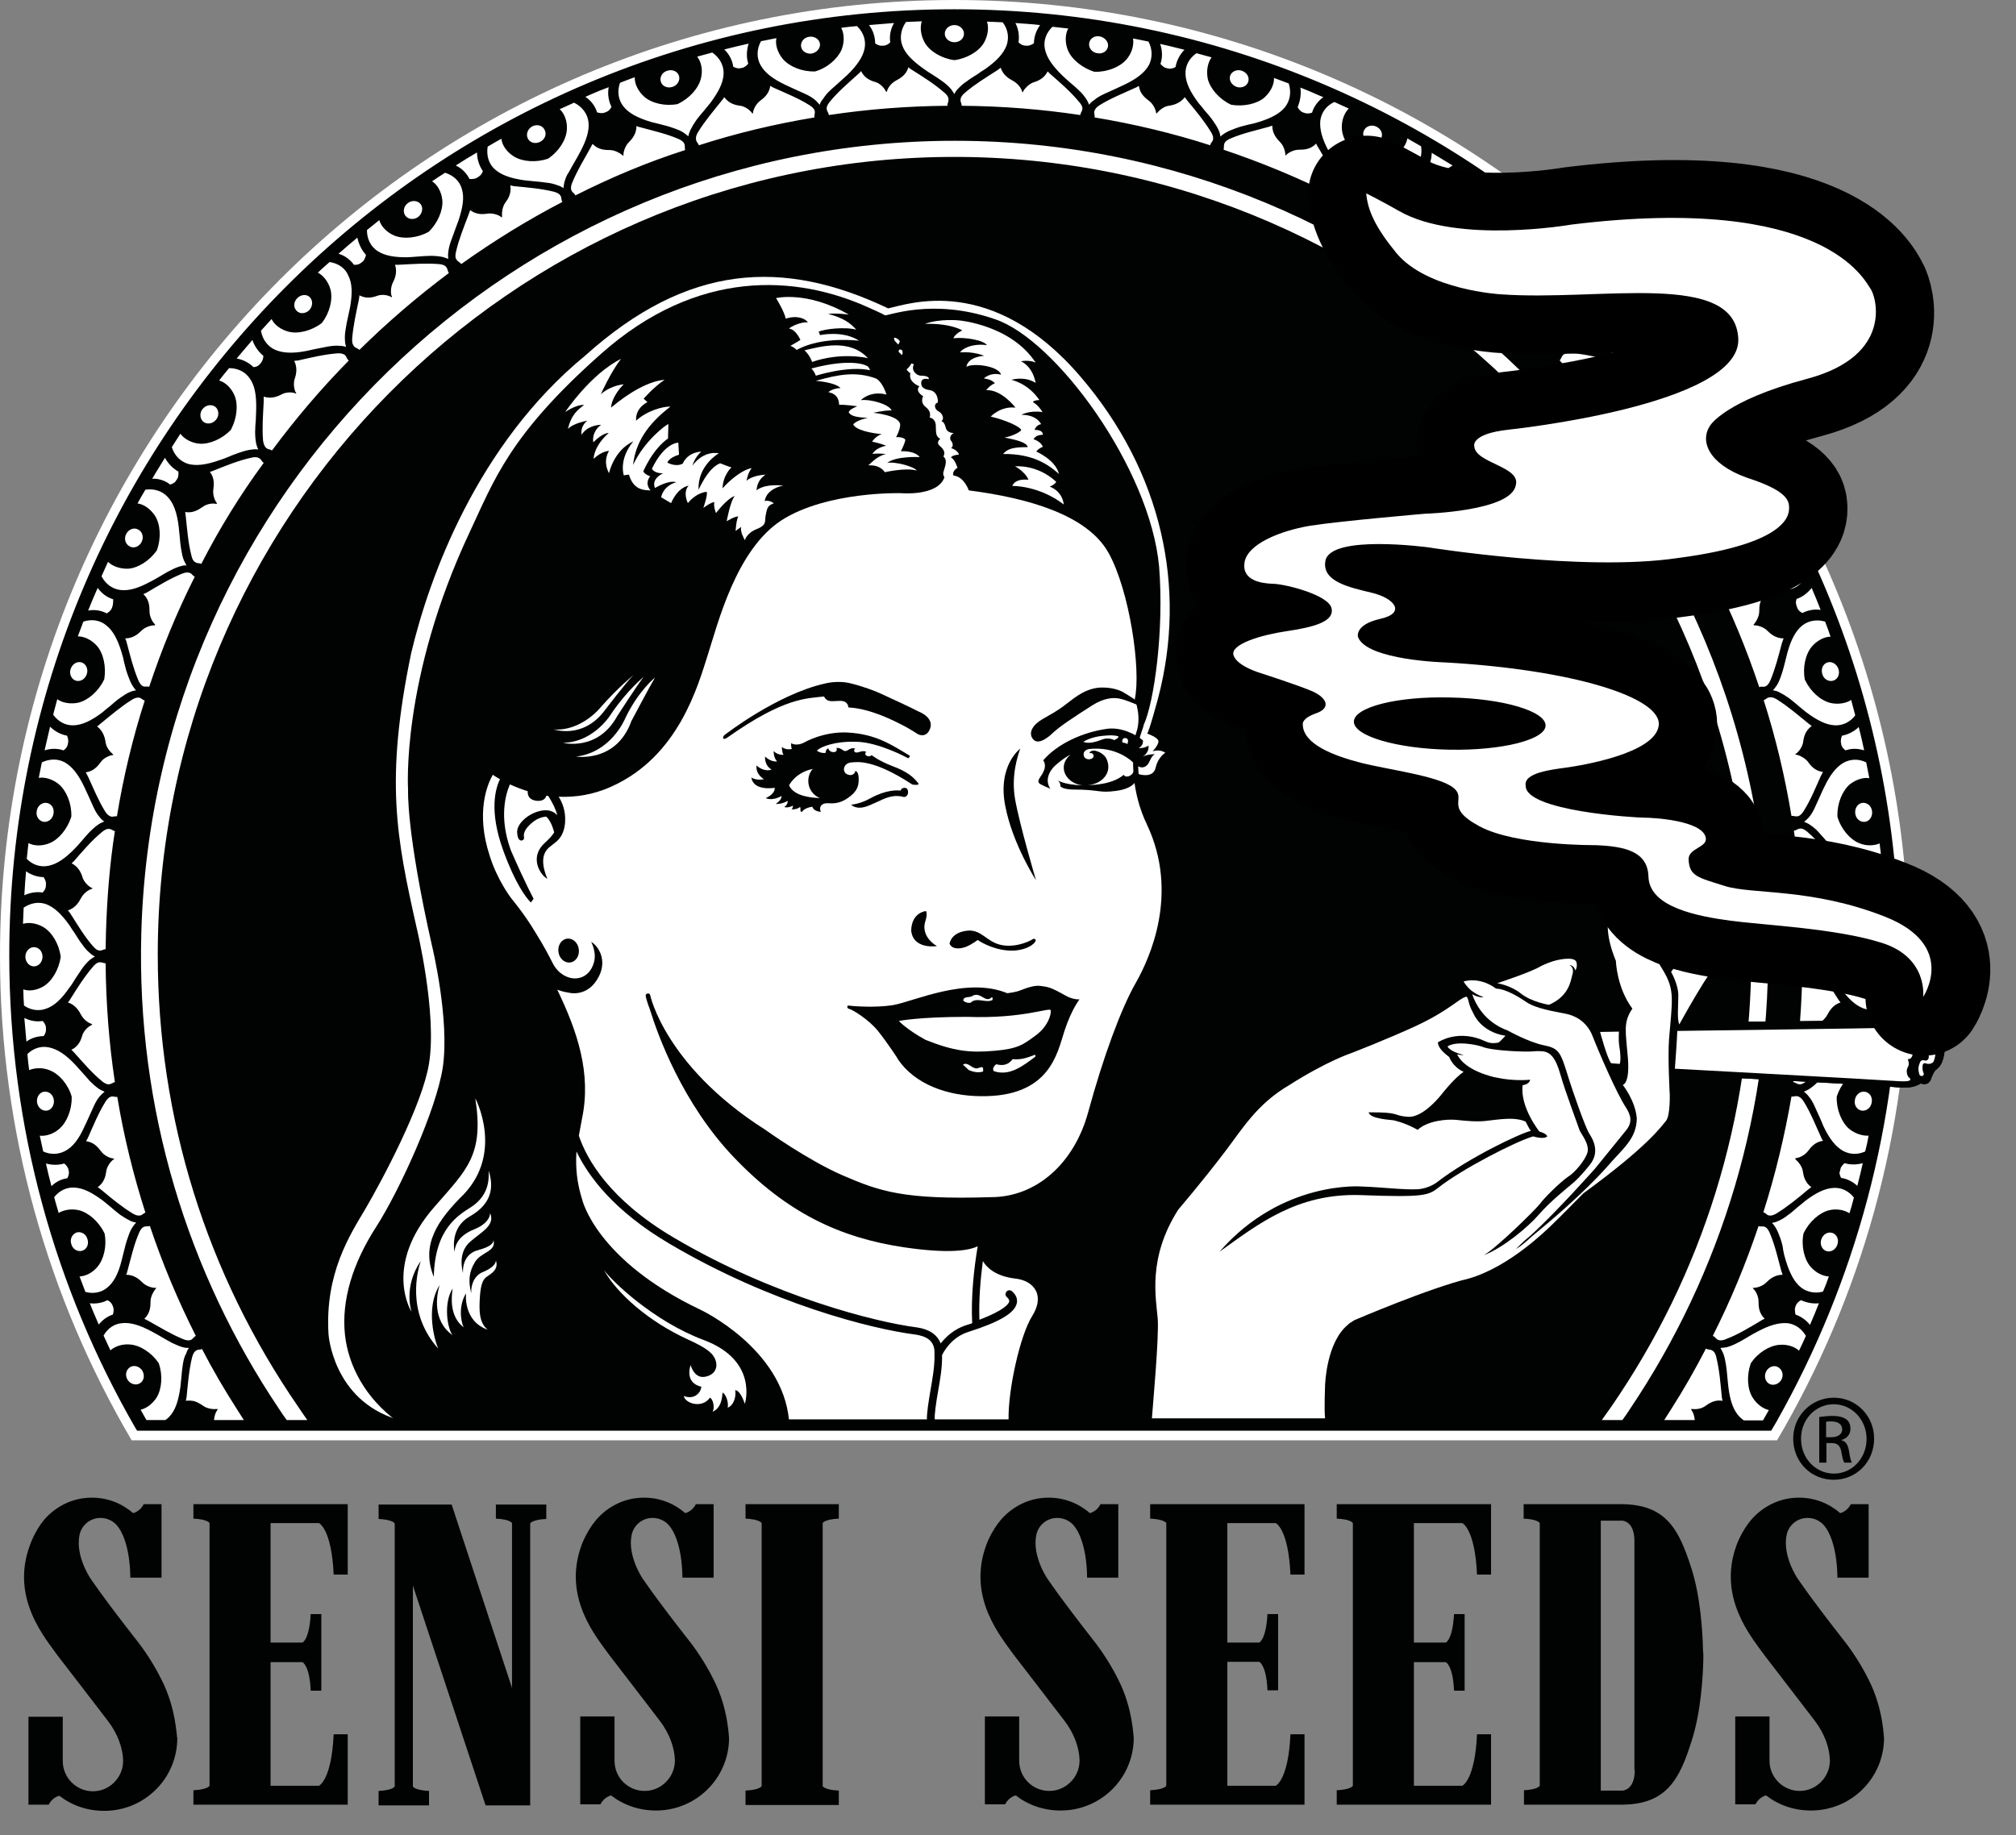 <svg width="67" height="61" viewBox="0 0 67 61" fill="none" xmlns="http://www.w3.org/2000/svg">
<rect x="0" y="0" width="67" height="61" fill="#808080" stroke="none"/>
<path d="M60.94 49.189C61.692 49.189 62.285 48.596 62.285 47.819C62.285 47.066 61.692 46.461 60.951 46.461H60.94C60.199 46.461 59.595 47.066 59.595 47.819C59.595 48.596 60.188 49.189 60.94 49.189ZM60.94 46.678C61.544 46.678 62.034 47.191 62.034 47.831C62.034 48.47 61.555 48.984 60.951 48.984C60.347 48.984 59.857 48.481 59.857 47.831C59.846 47.191 60.336 46.678 60.94 46.678Z" fill="#010202"/>
<path d="M60.689 47.968H60.86C61.053 47.968 61.145 48.037 61.19 48.231C61.224 48.425 61.259 48.573 61.293 48.619H61.544C61.521 48.573 61.486 48.482 61.452 48.242C61.418 48.014 61.327 47.9 61.202 47.877V47.865C61.361 47.82 61.498 47.694 61.498 47.5C61.498 47.352 61.452 47.249 61.361 47.181C61.27 47.112 61.122 47.066 60.894 47.066C60.712 47.066 60.598 47.089 60.461 47.101V48.619H60.7V47.968H60.689ZM60.689 47.261C60.734 47.249 60.78 47.249 60.86 47.249C61.133 47.249 61.224 47.386 61.224 47.512C61.224 47.694 61.053 47.774 60.86 47.774H60.689V47.261Z" fill="#010202"/>
<path d="M56.597 54.84C56.586 54.269 56.518 53.082 56.21 52.123C55.8 50.856 55.389 50.011 53.896 50H50.637V50.48C51.115 50.502 51.172 50.628 51.172 50.628V59.361C51.172 59.361 51.115 59.486 50.648 59.509V59.989H53.908C55.401 59.977 55.822 59.132 56.221 57.865C56.529 56.918 56.597 55.719 56.609 55.148C56.609 55.148 56.609 55.091 56.609 54.989C56.597 54.897 56.597 54.84 56.597 54.84ZM54.33 58.836C54.33 59.338 54.113 59.486 53.942 59.521H53.201V50.548H53.931C54.102 50.582 54.318 50.719 54.318 51.233V58.836H54.33Z" fill="#010202"/>
<path d="M6.428 50.48C6.907 50.502 6.964 50.628 6.964 50.628V59.361C6.964 59.361 6.907 59.486 6.428 59.509V59.989H11.556V57.648H11.089C11.021 59.178 10.599 59.361 10.599 59.361H8.992V55.251H9.813H10.052C10.052 55.251 10.291 55.354 10.326 56.199H10.679V53.653H10.326C10.28 54.509 10.052 54.6 10.052 54.6H9.813H8.992V50.628H10.599C10.599 50.628 11.021 50.81 11.089 52.34H11.556V50H6.428V50.48V50.48Z" fill="#010202"/>
<path d="M38.225 50.48C38.704 50.502 38.761 50.628 38.761 50.628V59.361C38.761 59.361 38.704 59.486 38.225 59.509V59.989H43.354V57.648H42.887C42.818 59.178 42.397 59.361 42.397 59.361H40.79V55.24H41.61H41.85C41.85 55.24 42.089 55.343 42.123 56.187H42.477V53.653H42.123C42.078 54.509 41.85 54.6 41.85 54.6H41.61H40.79V50.628H42.397C42.397 50.628 42.818 50.81 42.887 52.34H43.354V50H38.225V50.48Z" fill="#010202"/>
<path d="M44.425 50.48C44.904 50.502 44.961 50.628 44.961 50.628V59.361C44.961 59.361 44.904 59.486 44.425 59.509V59.989H49.554V57.648H49.087C49.019 59.178 48.597 59.361 48.597 59.361H46.99V55.251H47.81H48.05C48.05 55.251 48.289 55.354 48.323 56.199H48.676V53.653H48.323C48.278 54.509 48.05 54.6 48.05 54.6H47.81H46.99V50.628H48.597C48.597 50.628 49.019 50.81 49.087 52.34H49.554V50H44.425V50.48Z" fill="#010202"/>
<path d="M16.48 50.48C16.959 50.503 17.016 50.628 17.016 50.628V50.765V56.108L15.01 50.012H12.582V50.491C13.061 50.514 13.118 50.64 13.118 50.64V50.777V59.247V59.384C13.118 59.384 13.061 59.51 12.582 59.532V60.012H14.258V59.532C13.779 59.51 13.722 59.384 13.722 59.384V59.247V52.706L16.138 60.012H17.62V50.777V50.64C17.62 50.64 17.677 50.514 18.155 50.491V50.012H16.48V50.48Z" fill="#010202"/>
<path d="M24.777 50.48C25.256 50.502 25.313 50.628 25.313 50.628V50.765V59.235V59.372C25.313 59.372 25.256 59.498 24.777 59.52V60H27.877V59.52C27.398 59.498 27.341 59.372 27.341 59.372V59.235V50.765V50.628C27.341 50.628 27.398 50.502 27.877 50.48V50H24.777V50.48Z" fill="#010202"/>
<path d="M23.717 55.833C23.352 55.091 22.896 54.532 22.896 54.532C21.734 53.048 21.346 52.454 21.346 52.454C21.346 52.454 20.845 51.712 20.993 51.016C21.062 50.696 21.346 50.457 21.688 50.457C21.951 50.457 22.178 50.594 22.304 50.799C22.304 50.799 22.669 51.256 22.68 52.443H23.717V50H23.125C23.011 50.24 22.783 50.297 22.771 50.297C22.407 49.977 21.928 49.783 21.404 49.783C20.765 49.783 20.207 50.069 19.819 50.514C19.489 50.902 19.329 51.358 19.329 51.358C18.68 53.117 19.842 54.441 20.264 55.034C20.663 55.548 21.141 56.176 21.939 57.215C22.258 57.637 22.418 58.105 22.429 58.505V58.528C22.429 59.075 21.973 59.532 21.426 59.532C20.868 59.532 20.423 59.087 20.423 58.528V57.055H19.284V59.977H19.956C20.081 59.726 20.309 59.681 20.309 59.681C20.72 60 21.233 60.183 21.802 60.183C23.147 60.183 24.23 59.098 24.23 57.763C24.219 57.797 24.219 56.815 23.717 55.833Z" fill="#010202"/>
<path d="M37.166 55.833C36.801 55.091 36.345 54.532 36.345 54.532C35.183 53.048 34.795 52.454 34.795 52.454C34.795 52.454 34.294 51.712 34.442 51.016C34.51 50.696 34.795 50.457 35.137 50.457C35.399 50.457 35.627 50.594 35.752 50.799C35.752 50.799 36.117 51.256 36.129 52.443H37.166V50H36.573C36.459 50.24 36.231 50.297 36.22 50.297C35.855 49.977 35.376 49.783 34.852 49.783C34.214 49.783 33.656 50.069 33.268 50.514C32.937 50.902 32.778 51.358 32.778 51.358C32.128 53.117 33.291 54.441 33.712 55.034C34.111 55.548 34.59 56.176 35.388 57.215C35.707 57.637 35.867 58.105 35.878 58.505V58.528C35.878 59.075 35.422 59.532 34.875 59.532C34.316 59.532 33.872 59.087 33.872 58.528V57.055H32.732V59.977H33.405C33.53 59.726 33.758 59.681 33.758 59.681C34.168 60 34.681 60.183 35.251 60.183C36.596 60.183 37.679 59.098 37.679 57.763C37.667 57.797 37.667 56.815 37.166 55.833Z" fill="#010202"/>
<path d="M62.102 55.833C61.737 55.091 61.281 54.532 61.281 54.532C60.119 53.048 59.731 52.454 59.731 52.454C59.731 52.454 59.23 51.712 59.378 51.016C59.447 50.696 59.731 50.457 60.073 50.457C60.336 50.457 60.563 50.594 60.689 50.799C60.689 50.799 61.053 51.256 61.065 52.443H62.102V50H61.509C61.395 50.24 61.167 50.297 61.156 50.297C60.791 49.977 60.313 49.783 59.788 49.783C59.15 49.783 58.592 50.069 58.204 50.514C57.874 50.902 57.714 51.358 57.714 51.358C57.065 53.117 58.227 54.441 58.649 55.034C59.048 55.548 59.526 56.176 60.324 57.215C60.643 57.637 60.803 58.105 60.814 58.505V58.528C60.814 59.075 60.358 59.532 59.811 59.532C59.264 59.532 58.808 59.087 58.808 58.528V57.055H57.669V59.977H58.341C58.466 59.726 58.694 59.681 58.694 59.681C59.105 60 59.617 60.183 60.187 60.183C61.532 60.183 62.615 59.098 62.615 57.763C62.603 57.797 62.603 56.815 62.102 55.833Z" fill="#010202"/>
<path d="M5.368 55.833C5.003 55.091 4.547 54.532 4.547 54.532C3.385 53.048 2.997 52.454 2.997 52.454C2.997 52.454 2.496 51.712 2.644 51.016C2.713 50.696 2.997 50.457 3.339 50.457C3.602 50.457 3.829 50.594 3.955 50.799C3.955 50.799 4.32 51.256 4.331 52.443H5.368V50H4.775C4.661 50.24 4.434 50.297 4.422 50.297C4.057 49.977 3.579 49.783 3.054 49.783C2.416 49.783 1.858 50.069 1.47 50.514C1.14 50.913 0.992 51.37 0.992 51.37C0.342 53.128 1.504 54.452 1.926 55.046C2.325 55.559 2.804 56.187 3.602 57.226C3.921 57.648 4.08 58.117 4.092 58.516V58.539C4.092 59.087 3.636 59.544 3.089 59.544C2.542 59.544 2.086 59.098 2.086 58.539V57.066H0.946V59.989H1.618C1.744 59.737 1.972 59.692 1.972 59.692C2.382 60.011 2.895 60.194 3.465 60.194C4.81 60.194 5.892 59.11 5.892 57.774C5.87 57.797 5.87 56.815 5.368 55.833Z" fill="#010202"/>
<path d="M31.718 0C14.201 0 0 14.224 0 31.769C0 37.648 1.596 43.151 4.376 47.877H59.059C61.84 43.151 63.435 37.648 63.435 31.769C63.435 14.224 49.235 0 31.718 0Z" fill="white"/>
<path d="M51.343 8.642C51.355 8.664 51.378 8.676 51.4 8.699L51.412 8.71C51.435 8.721 51.457 8.744 51.48 8.756C51.526 8.779 51.605 8.801 51.674 8.79C51.799 8.619 52.004 8.459 52.244 8.402L51.571 7.831C51.548 8.071 51.435 8.311 51.286 8.459C51.275 8.527 51.321 8.607 51.343 8.642Z" fill="white"/>
<path d="M56.667 14.027C56.794 13.934 56.814 13.744 56.71 13.601C56.607 13.458 56.42 13.417 56.292 13.51C56.165 13.602 56.146 13.793 56.249 13.936C56.353 14.079 56.54 14.12 56.667 14.027Z" fill="white"/>
<path d="M52.324 8.448C52.073 8.493 51.868 8.607 51.731 8.79C51.685 8.802 51.64 8.813 51.583 8.802C51.48 8.779 51.389 8.733 51.321 8.653C51.286 8.607 51.241 8.505 51.241 8.425C51.412 8.254 51.503 8.037 51.514 7.763C51.788 7.991 52.05 8.219 52.324 8.448Z" stroke="#1D1D1B" stroke-width="0.865" stroke-miterlimit="10"/>
<path d="M51.343 8.642C51.355 8.664 51.378 8.676 51.4 8.699L51.412 8.71C51.435 8.721 51.457 8.744 51.48 8.756C51.526 8.779 51.605 8.801 51.674 8.79C51.799 8.619 52.004 8.459 52.244 8.402L51.571 7.831C51.548 8.071 51.435 8.311 51.286 8.459C51.275 8.527 51.321 8.607 51.343 8.642Z" fill="white"/>
<path d="M56.667 14.027C56.794 13.934 56.814 13.744 56.71 13.601C56.607 13.458 56.42 13.417 56.292 13.51C56.165 13.602 56.146 13.793 56.249 13.936C56.353 14.079 56.54 14.12 56.667 14.027Z" fill="white"/>
<path d="M52.324 8.448C52.073 8.493 51.868 8.607 51.731 8.79C51.685 8.802 51.64 8.813 51.583 8.802C51.48 8.779 51.389 8.733 51.321 8.653C51.286 8.607 51.241 8.505 51.241 8.425C51.412 8.254 51.503 8.037 51.514 7.763C51.788 7.991 52.05 8.219 52.324 8.448Z" stroke="#1D1D1B" stroke-width="0.865" stroke-miterlimit="10"/>
<path d="M63.117 31.758C63.117 14.383 49.053 0.308 31.718 0.308C14.383 0.308 0.308 14.395 0.308 31.758C0.308 37.489 1.835 42.854 4.513 47.489L4.559 47.557H58.865L58.911 47.477C58.957 47.397 59.014 47.306 59.059 47.226L59.071 47.203C61.635 42.648 63.117 37.374 63.117 31.758ZM58.808 46.004C58.672 45.936 58.615 45.753 58.694 45.593C58.774 45.434 58.957 45.365 59.093 45.445C59.23 45.525 59.287 45.696 59.207 45.856C59.128 46.005 58.945 46.073 58.808 46.004ZM58.284 42.854C58.353 42.922 58.444 43.093 58.444 43.265C58.444 43.436 58.455 43.653 58.649 43.836C58.649 43.836 58.581 43.858 58.501 43.915C58.113 44.144 57.76 44.361 57.372 44.509C57.213 44.578 57.133 44.555 57.087 44.532C57.019 44.498 57.008 44.441 56.928 44.406V44.395C57.521 43.219 58.022 42.009 58.444 40.753C58.512 40.788 58.581 40.753 58.638 40.776C58.683 40.788 58.752 40.833 58.82 40.993C58.991 41.393 59.082 41.815 59.207 42.272C59.219 42.294 59.23 42.329 59.242 42.374C58.979 42.374 58.808 42.523 58.694 42.637C58.581 42.751 58.387 42.808 58.296 42.808C58.273 42.808 58.261 42.808 58.25 42.808C58.261 42.831 58.273 42.842 58.284 42.854ZM49.964 7.169C49.873 7.294 49.679 7.317 49.543 7.215C49.406 7.112 49.36 6.929 49.452 6.792C49.543 6.667 49.736 6.644 49.873 6.746C50.021 6.849 50.067 7.043 49.964 7.169ZM48.278 5.502C48.084 5.605 47.924 5.765 47.833 5.947C47.776 5.959 47.685 5.959 47.639 5.936C47.617 5.925 47.594 5.913 47.571 5.902L47.56 5.89C47.537 5.879 47.514 5.856 47.491 5.845C47.457 5.81 47.4 5.742 47.389 5.685C47.503 5.525 47.582 5.297 47.582 5.08C47.81 5.217 48.05 5.365 48.278 5.502ZM45.896 4.612C45.827 4.749 45.645 4.806 45.485 4.726C45.326 4.646 45.258 4.463 45.337 4.326C45.406 4.189 45.588 4.132 45.748 4.212C45.907 4.292 45.975 4.463 45.896 4.612ZM41.485 2.717C41.44 2.865 41.257 2.945 41.098 2.888C40.938 2.831 40.835 2.671 40.881 2.523C40.927 2.374 41.109 2.294 41.269 2.351C41.44 2.409 41.531 2.568 41.485 2.717ZM38.556 1.461C38.83 1.518 39.092 1.587 39.365 1.655C39.206 1.815 39.103 2.02 39.069 2.226C39.023 2.26 38.932 2.283 38.886 2.283C38.864 2.283 38.83 2.283 38.807 2.272H38.795C38.773 2.26 38.738 2.26 38.716 2.249C38.67 2.226 38.602 2.169 38.567 2.123C38.636 1.918 38.636 1.678 38.556 1.461ZM36.824 1.541C36.801 1.701 36.641 1.804 36.47 1.769C36.299 1.746 36.174 1.598 36.197 1.438C36.22 1.278 36.379 1.176 36.55 1.21C36.721 1.244 36.846 1.393 36.824 1.541ZM33.746 0.765C34.02 0.788 34.294 0.799 34.567 0.833C34.43 1.016 34.362 1.244 34.362 1.438C34.316 1.472 34.237 1.507 34.18 1.518C34.157 1.518 34.123 1.518 34.1 1.518H34.088C34.066 1.518 34.031 1.507 34.009 1.507C33.963 1.495 33.883 1.45 33.849 1.404C33.883 1.199 33.849 0.959 33.746 0.765ZM29.587 1.404C29.552 1.45 29.473 1.495 29.427 1.507C29.404 1.518 29.37 1.518 29.347 1.518H29.336C29.313 1.518 29.279 1.518 29.256 1.518C29.21 1.507 29.131 1.484 29.085 1.438C29.085 1.233 29.017 1.004 28.88 0.833C29.154 0.81 29.427 0.788 29.712 0.765C29.598 0.959 29.552 1.199 29.587 1.404ZM26.977 1.781C26.806 1.804 26.646 1.701 26.623 1.552C26.601 1.393 26.715 1.244 26.897 1.221C27.068 1.199 27.227 1.301 27.25 1.45C27.273 1.598 27.148 1.746 26.977 1.781ZM24.868 2.112C24.834 2.169 24.766 2.215 24.72 2.237C24.697 2.249 24.674 2.26 24.64 2.26H24.629C24.606 2.272 24.572 2.272 24.549 2.272C24.504 2.272 24.412 2.249 24.367 2.215C24.344 2.009 24.23 1.792 24.07 1.644C24.344 1.575 24.617 1.507 24.88 1.45C24.811 1.667 24.8 1.918 24.868 2.112ZM22.349 2.888C22.179 2.945 22.008 2.865 21.962 2.717C21.916 2.568 22.008 2.397 22.179 2.351C22.349 2.294 22.52 2.374 22.566 2.523C22.612 2.671 22.509 2.842 22.349 2.888ZM17.95 4.715C17.791 4.794 17.608 4.749 17.54 4.6C17.472 4.463 17.54 4.281 17.688 4.201C17.848 4.121 18.03 4.167 18.099 4.315C18.178 4.463 18.11 4.635 17.95 4.715ZM16.047 5.685C16.036 5.742 15.979 5.822 15.944 5.845C15.922 5.867 15.899 5.879 15.876 5.89L15.865 5.902C15.842 5.913 15.819 5.925 15.796 5.936C15.751 5.947 15.659 5.959 15.602 5.947C15.511 5.765 15.352 5.593 15.147 5.502C15.375 5.354 15.614 5.205 15.853 5.068C15.853 5.297 15.933 5.525 16.047 5.685ZM13.893 7.215C13.756 7.317 13.562 7.294 13.471 7.169C13.38 7.043 13.414 6.849 13.562 6.746C13.699 6.644 13.893 6.667 13.984 6.792C14.075 6.918 14.03 7.112 13.893 7.215ZM12.161 8.47C12.161 8.527 12.115 8.607 12.092 8.653C12.081 8.676 12.058 8.687 12.035 8.71L12.024 8.721C12.001 8.733 11.978 8.756 11.956 8.767C11.91 8.79 11.83 8.813 11.762 8.801C11.648 8.641 11.465 8.493 11.249 8.436C11.454 8.253 11.659 8.082 11.876 7.899C11.921 8.116 12.024 8.322 12.161 8.47ZM5.14 42.808C5.049 42.808 4.855 42.751 4.741 42.637C4.627 42.523 4.456 42.374 4.194 42.374C4.217 42.329 4.228 42.294 4.228 42.272C4.354 41.815 4.445 41.393 4.616 40.993C4.684 40.833 4.753 40.788 4.798 40.776C4.855 40.753 4.912 40.776 4.981 40.753C5.402 42.009 5.915 43.23 6.508 44.406C6.439 44.441 6.417 44.498 6.36 44.532C6.314 44.555 6.234 44.578 6.075 44.509C5.687 44.349 5.334 44.132 4.946 43.915C4.855 43.87 4.798 43.836 4.798 43.836C4.992 43.653 5.003 43.425 5.003 43.265C5.003 43.093 5.106 42.922 5.163 42.854C5.174 42.842 5.186 42.819 5.197 42.808C5.174 42.808 5.163 42.808 5.14 42.808ZM4.342 45.434C4.479 45.365 4.661 45.434 4.741 45.582C4.821 45.742 4.775 45.925 4.627 45.993C4.49 46.062 4.308 45.993 4.228 45.845C4.149 45.696 4.194 45.514 4.342 45.434ZM3.738 38.504C3.647 38.493 3.465 38.413 3.362 38.276C3.26 38.139 3.123 37.968 2.861 37.934C2.884 37.888 2.906 37.854 2.918 37.831C3.111 37.397 3.271 36.998 3.499 36.632C3.59 36.484 3.67 36.45 3.715 36.45C3.772 36.438 3.829 36.472 3.898 36.461C4.114 37.774 4.434 39.064 4.832 40.308C4.764 40.331 4.73 40.388 4.673 40.399C4.627 40.411 4.547 40.422 4.399 40.331C4.046 40.114 3.727 39.852 3.385 39.566C3.305 39.498 3.248 39.463 3.248 39.463C3.465 39.303 3.51 39.098 3.533 38.927C3.556 38.767 3.681 38.607 3.761 38.55C3.784 38.539 3.795 38.527 3.795 38.516C3.772 38.516 3.761 38.504 3.738 38.504ZM2.177 38.253C1.949 38.379 1.687 38.39 1.436 38.276C1.402 38.105 1.356 37.922 1.322 37.751C1.527 37.774 1.778 37.694 1.972 37.523C2.222 37.306 2.393 36.883 2.382 36.472C2.382 36.461 2.382 36.45 2.382 36.45C2.268 36.05 1.972 35.708 1.664 35.582C1.425 35.479 1.163 35.491 0.969 35.571C0.946 35.388 0.923 35.217 0.912 35.034C1.117 34.84 1.368 34.76 1.63 34.817C1.903 34.874 2.177 35.045 2.507 35.399C2.576 35.479 2.656 35.559 2.724 35.639C2.815 35.742 2.906 35.845 2.997 35.947C3.089 36.039 3.191 36.13 3.294 36.199C3.362 36.244 3.431 36.267 3.476 36.29C3.431 36.324 3.385 36.37 3.328 36.427C3.248 36.518 3.18 36.632 3.123 36.758C3.066 36.883 3.009 37.009 2.952 37.135C2.906 37.237 2.861 37.34 2.815 37.431C2.621 37.865 2.428 38.116 2.177 38.253ZM2.291 38.984C2.291 39.03 2.268 39.121 2.234 39.167C2.052 39.189 1.858 39.281 1.71 39.429C1.641 39.178 1.584 38.927 1.527 38.676C1.732 38.733 1.949 38.733 2.131 38.676C2.188 38.71 2.234 38.778 2.257 38.824C2.268 38.847 2.279 38.87 2.279 38.904V38.915C2.291 38.927 2.291 38.95 2.291 38.984ZM1.231 36.644C1.208 36.472 1.311 36.313 1.459 36.29C1.618 36.267 1.767 36.381 1.789 36.564C1.812 36.735 1.71 36.895 1.561 36.918C1.402 36.941 1.254 36.815 1.231 36.644ZM1.448 32.785C1.732 32.614 1.96 32.215 2.017 31.815C2.017 31.803 2.017 31.792 2.017 31.792C1.96 31.381 1.732 30.993 1.448 30.822C1.22 30.685 0.957 30.651 0.764 30.708C0.775 30.525 0.775 30.354 0.786 30.171C1.026 30.011 1.288 29.966 1.539 30.057C1.801 30.16 2.04 30.377 2.314 30.765C2.371 30.856 2.428 30.947 2.496 31.039C2.564 31.153 2.644 31.278 2.724 31.381C2.804 31.495 2.884 31.598 2.986 31.678C3.043 31.735 3.1 31.769 3.157 31.792C3.111 31.815 3.054 31.861 2.986 31.906C2.895 31.986 2.804 32.089 2.724 32.203C2.644 32.317 2.576 32.431 2.496 32.545C2.439 32.637 2.382 32.74 2.314 32.819C2.04 33.219 1.801 33.436 1.539 33.527C1.299 33.619 1.026 33.584 0.798 33.425C0.786 33.242 0.775 33.071 0.775 32.888C0.957 32.956 1.22 32.922 1.448 32.785ZM0.843 31.803C0.843 31.632 0.969 31.484 1.128 31.484C1.288 31.484 1.413 31.621 1.413 31.803C1.413 31.975 1.288 32.123 1.128 32.123C0.969 32.123 0.843 31.975 0.843 31.803ZM1.653 28.025C1.96 27.899 2.245 27.546 2.371 27.146C2.371 27.135 2.371 27.123 2.371 27.123C2.382 26.712 2.211 26.29 1.96 26.073C1.755 25.902 1.493 25.822 1.288 25.856C1.322 25.685 1.356 25.514 1.391 25.342C1.653 25.217 1.926 25.217 2.154 25.342C2.393 25.479 2.599 25.73 2.804 26.164C2.849 26.256 2.895 26.358 2.941 26.461C2.997 26.587 3.054 26.712 3.111 26.838C3.168 26.963 3.237 27.078 3.317 27.169C3.362 27.226 3.419 27.283 3.465 27.306C3.419 27.329 3.351 27.352 3.282 27.397C3.18 27.466 3.077 27.557 2.986 27.648C2.895 27.74 2.804 27.854 2.713 27.956C2.644 28.036 2.564 28.128 2.496 28.196C2.166 28.539 1.892 28.721 1.618 28.778C1.356 28.835 1.094 28.756 0.889 28.55C0.912 28.367 0.923 28.196 0.946 28.025C1.14 28.128 1.413 28.128 1.653 28.025ZM1.22 26.963C1.242 26.792 1.391 26.667 1.55 26.689C1.71 26.712 1.812 26.872 1.778 27.043C1.755 27.215 1.607 27.34 1.448 27.317C1.299 27.294 1.185 27.135 1.22 26.963ZM1.482 24.943C1.539 24.68 1.607 24.418 1.664 24.155C1.824 24.315 2.029 24.418 2.222 24.452C2.257 24.498 2.268 24.589 2.268 24.635C2.268 24.657 2.268 24.692 2.257 24.715V24.726C2.245 24.749 2.245 24.783 2.234 24.806C2.211 24.852 2.154 24.92 2.109 24.943C1.915 24.874 1.687 24.874 1.482 24.943ZM3.032 34.03C2.941 34.007 2.781 33.893 2.701 33.744C2.621 33.596 2.507 33.402 2.257 33.322C2.291 33.288 2.314 33.253 2.325 33.23C2.576 32.831 2.804 32.466 3.089 32.135C3.203 31.998 3.282 31.986 3.328 31.986C3.396 31.986 3.442 32.02 3.51 32.02C3.522 33.356 3.624 34.68 3.818 35.97C3.75 35.982 3.715 36.027 3.647 36.039C3.602 36.05 3.522 36.05 3.385 35.936C3.066 35.673 2.792 35.354 2.496 35.023C2.428 34.943 2.371 34.897 2.371 34.897C2.61 34.783 2.69 34.578 2.735 34.418C2.781 34.258 2.941 34.121 3.02 34.087C3.043 34.075 3.054 34.064 3.066 34.052C3.066 34.052 3.054 34.041 3.032 34.03ZM3.522 30.993C3.522 31.176 3.51 31.37 3.51 31.552C3.442 31.552 3.396 31.598 3.328 31.598C3.282 31.598 3.203 31.587 3.089 31.45C2.815 31.141 2.599 30.776 2.359 30.399C2.302 30.308 2.257 30.262 2.257 30.262C2.507 30.183 2.621 29.988 2.701 29.84C2.781 29.692 2.941 29.578 3.032 29.555C3.054 29.543 3.066 29.543 3.077 29.532C3.066 29.52 3.054 29.509 3.032 29.509C2.952 29.463 2.804 29.338 2.747 29.178C2.701 29.018 2.61 28.813 2.382 28.698C2.416 28.664 2.439 28.641 2.462 28.619C2.77 28.265 3.054 27.934 3.385 27.66C3.522 27.546 3.602 27.546 3.647 27.557C3.715 27.568 3.75 27.614 3.818 27.625C3.647 28.721 3.556 29.852 3.522 30.993ZM1.448 29.155C1.482 29.201 1.516 29.281 1.527 29.338C1.527 29.361 1.527 29.395 1.527 29.418V29.429C1.527 29.452 1.516 29.486 1.516 29.509C1.504 29.555 1.459 29.635 1.413 29.669C1.22 29.635 1.003 29.669 0.809 29.76C0.821 29.498 0.843 29.224 0.866 28.961C1.037 29.087 1.254 29.155 1.448 29.155ZM1.413 33.938C1.459 33.972 1.504 34.052 1.516 34.098C1.527 34.121 1.527 34.155 1.527 34.178V34.189C1.527 34.212 1.527 34.246 1.527 34.269C1.516 34.315 1.493 34.395 1.448 34.441C1.254 34.441 1.049 34.498 0.878 34.623C0.855 34.361 0.832 34.098 0.809 33.836C1.003 33.938 1.22 33.972 1.413 33.938ZM3.886 27.135C3.818 27.123 3.761 27.157 3.704 27.146C3.659 27.135 3.579 27.112 3.488 26.963C3.271 26.61 3.111 26.221 2.929 25.822C2.884 25.73 2.849 25.673 2.849 25.673C3.111 25.639 3.248 25.468 3.351 25.331C3.442 25.194 3.636 25.114 3.727 25.103C3.75 25.103 3.761 25.091 3.772 25.091C3.761 25.08 3.75 25.068 3.738 25.057C3.67 25 3.533 24.852 3.51 24.68C3.488 24.52 3.431 24.303 3.225 24.144C3.271 24.121 3.294 24.098 3.317 24.075C3.681 23.778 4.012 23.493 4.377 23.265C4.525 23.173 4.604 23.185 4.65 23.196C4.707 23.219 4.741 23.265 4.81 23.288C4.411 24.532 4.103 25.81 3.886 27.135ZM4.32 23.002C4.206 23.048 4.092 23.128 3.978 23.208C3.864 23.288 3.761 23.379 3.659 23.47C3.567 23.539 3.488 23.607 3.408 23.676C3.032 23.961 2.735 24.098 2.45 24.11C2.188 24.121 1.938 23.995 1.767 23.756C1.812 23.584 1.858 23.413 1.903 23.242C2.074 23.367 2.348 23.413 2.61 23.356C2.929 23.276 3.271 22.979 3.453 22.603C3.453 22.591 3.465 22.58 3.465 22.58C3.533 22.169 3.442 21.724 3.225 21.473C3.043 21.267 2.804 21.153 2.587 21.153C2.644 20.993 2.713 20.822 2.77 20.662C3.054 20.571 3.328 20.616 3.533 20.788C3.75 20.959 3.909 21.244 4.046 21.701C4.08 21.803 4.103 21.906 4.126 22.02C4.16 22.157 4.194 22.294 4.24 22.42C4.285 22.546 4.331 22.671 4.399 22.785C4.445 22.854 4.479 22.911 4.525 22.945C4.468 22.956 4.399 22.968 4.32 23.002ZM2.348 22.237C2.405 22.066 2.564 21.975 2.713 22.02C2.861 22.066 2.941 22.249 2.884 22.409C2.827 22.58 2.667 22.671 2.519 22.625C2.371 22.58 2.291 22.397 2.348 22.237ZM3.75 20.103C3.75 20.125 3.738 20.16 3.727 20.183V20.194C3.715 20.217 3.704 20.24 3.693 20.262C3.67 20.297 3.602 20.365 3.545 20.388C3.374 20.297 3.146 20.251 2.929 20.297C3.009 20.091 3.1 19.874 3.191 19.669C3.214 19.623 3.225 19.589 3.248 19.543C3.374 19.726 3.567 19.863 3.761 19.92C3.761 19.966 3.761 20.057 3.75 20.103ZM2.542 40.97C2.69 40.925 2.861 41.016 2.906 41.187C2.963 41.358 2.884 41.53 2.735 41.575C2.587 41.621 2.416 41.53 2.371 41.358C2.314 41.199 2.393 41.027 2.542 40.97ZM3.282 44.03C3.18 43.79 3.077 43.562 2.986 43.322C3.191 43.345 3.408 43.31 3.567 43.219C3.624 43.242 3.693 43.299 3.715 43.345C3.727 43.367 3.738 43.39 3.75 43.413V43.425C3.761 43.447 3.772 43.47 3.772 43.505C3.784 43.55 3.772 43.641 3.75 43.699C3.59 43.744 3.408 43.87 3.282 44.03ZM3.556 42.808C3.362 42.968 3.1 43.014 2.838 42.945C2.77 42.774 2.713 42.603 2.644 42.431C2.849 42.42 3.077 42.306 3.237 42.112C3.453 41.861 3.556 41.415 3.476 41.005C3.476 40.993 3.465 40.982 3.465 40.982C3.282 40.605 2.941 40.308 2.621 40.228C2.371 40.171 2.12 40.217 1.949 40.319C1.903 40.148 1.846 39.977 1.801 39.794C1.972 39.578 2.211 39.463 2.462 39.475C2.747 39.486 3.032 39.623 3.419 39.909C3.499 39.977 3.59 40.045 3.67 40.114C3.772 40.205 3.886 40.297 3.989 40.377C4.103 40.456 4.217 40.525 4.331 40.582C4.399 40.616 4.468 40.628 4.525 40.639C4.49 40.673 4.445 40.73 4.399 40.799C4.331 40.902 4.285 41.027 4.24 41.164C4.194 41.29 4.16 41.427 4.126 41.564C4.103 41.667 4.069 41.781 4.046 41.883C3.932 42.352 3.772 42.637 3.556 42.808ZM4.958 22.831C4.889 22.808 4.832 22.831 4.775 22.82C4.73 22.808 4.661 22.762 4.593 22.603C4.434 22.226 4.331 21.815 4.217 21.381C4.194 21.278 4.16 21.221 4.16 21.221C4.422 21.221 4.593 21.073 4.707 20.959C4.821 20.845 5.015 20.788 5.106 20.788C5.129 20.788 5.14 20.788 5.163 20.776C5.152 20.765 5.152 20.753 5.129 20.73C5.06 20.662 4.969 20.491 4.969 20.32C4.969 20.148 4.958 19.931 4.764 19.749C4.81 19.726 4.844 19.715 4.867 19.703C5.277 19.463 5.642 19.235 6.04 19.075C6.2 19.007 6.28 19.03 6.325 19.052C6.382 19.075 6.405 19.144 6.474 19.167C5.881 20.342 5.379 21.564 4.958 22.831ZM6.029 18.813C5.904 18.847 5.79 18.893 5.664 18.961C5.539 19.018 5.425 19.098 5.3 19.167C5.208 19.224 5.106 19.281 5.015 19.326C4.593 19.555 4.285 19.646 4 19.612C3.738 19.578 3.51 19.418 3.374 19.155C3.442 18.995 3.522 18.835 3.59 18.676C3.738 18.824 4 18.915 4.263 18.904C4.593 18.881 4.981 18.63 5.208 18.299C5.22 18.288 5.22 18.276 5.22 18.276C5.357 17.888 5.334 17.431 5.152 17.146C5.003 16.918 4.775 16.758 4.57 16.735C4.65 16.587 4.741 16.427 4.832 16.278C5.129 16.233 5.391 16.324 5.573 16.518C5.767 16.724 5.881 17.032 5.938 17.5C5.949 17.603 5.961 17.717 5.972 17.831C5.983 17.968 5.995 18.105 6.018 18.242C6.04 18.379 6.063 18.505 6.109 18.619C6.143 18.698 6.177 18.756 6.2 18.801C6.177 18.79 6.109 18.79 6.029 18.813ZM4.194 17.751C4.274 17.591 4.456 17.523 4.593 17.603C4.73 17.671 4.787 17.854 4.707 18.014C4.627 18.173 4.445 18.242 4.308 18.162C4.16 18.082 4.114 17.899 4.194 17.751ZM5.06 15.913C5.197 15.673 5.345 15.445 5.482 15.217C5.585 15.411 5.756 15.582 5.927 15.673C5.938 15.73 5.927 15.822 5.915 15.867C5.904 15.89 5.892 15.913 5.881 15.936L5.87 15.947C5.858 15.97 5.835 15.993 5.824 16.016C5.79 16.05 5.71 16.096 5.653 16.107C5.505 15.982 5.277 15.902 5.06 15.913ZM5.71 14.863C5.801 14.714 5.904 14.566 5.995 14.418C6.12 14.589 6.36 14.726 6.633 14.749C6.964 14.772 7.385 14.589 7.67 14.292C7.682 14.281 7.682 14.269 7.682 14.269C7.875 13.904 7.921 13.447 7.796 13.151C7.693 12.899 7.488 12.705 7.283 12.648C7.385 12.511 7.499 12.374 7.613 12.237C7.91 12.237 8.16 12.363 8.308 12.591C8.468 12.819 8.525 13.139 8.514 13.619C8.514 13.721 8.502 13.835 8.502 13.95C8.491 14.087 8.479 14.224 8.479 14.361C8.479 14.498 8.491 14.635 8.514 14.749C8.536 14.829 8.559 14.897 8.582 14.943C8.525 14.931 8.457 14.931 8.377 14.943C8.251 14.954 8.126 14.989 7.989 15.034C7.864 15.08 7.727 15.126 7.602 15.182C7.499 15.228 7.397 15.262 7.294 15.297C6.838 15.457 6.519 15.491 6.257 15.422C5.995 15.342 5.801 15.148 5.71 14.863ZM6.724 13.607C6.827 13.47 7.009 13.425 7.146 13.516C7.271 13.607 7.294 13.801 7.192 13.938C7.089 14.075 6.907 14.121 6.77 14.03C6.645 13.938 6.622 13.744 6.724 13.607ZM8.422 12.203C8.286 12.066 8.081 11.952 7.864 11.918C8.035 11.712 8.217 11.507 8.388 11.301C8.457 11.507 8.593 11.701 8.753 11.826C8.753 11.883 8.73 11.975 8.707 12.009C8.696 12.032 8.673 12.055 8.662 12.078L8.65 12.089C8.628 12.112 8.616 12.123 8.593 12.146C8.571 12.169 8.491 12.203 8.422 12.203ZM10.28 10.308C10.155 10.434 9.961 10.445 9.858 10.331C9.744 10.217 9.756 10.034 9.881 9.909C10.007 9.783 10.2 9.772 10.303 9.886C10.405 10 10.394 10.182 10.28 10.308ZM20.321 3.55C20.298 3.607 20.241 3.676 20.195 3.699C20.173 3.71 20.15 3.721 20.127 3.733H20.116C20.093 3.744 20.07 3.756 20.036 3.756C19.99 3.767 19.899 3.756 19.842 3.733C19.785 3.539 19.648 3.345 19.455 3.219C19.523 3.185 19.591 3.162 19.66 3.128C19.842 3.048 20.036 2.968 20.23 2.899C20.184 3.128 20.23 3.367 20.321 3.55ZM31.718 0.833C31.889 0.833 32.037 0.959 32.037 1.119C32.037 1.278 31.9 1.404 31.718 1.404C31.547 1.404 31.399 1.278 31.399 1.119C31.399 0.959 31.547 0.833 31.718 0.833ZM43.217 2.911C43.4 2.979 43.582 3.059 43.764 3.139C43.833 3.173 43.901 3.196 43.981 3.23C43.799 3.356 43.662 3.55 43.605 3.744C43.548 3.767 43.457 3.778 43.411 3.767C43.388 3.767 43.354 3.756 43.331 3.744H43.32C43.297 3.733 43.274 3.721 43.252 3.71C43.217 3.687 43.149 3.619 43.126 3.562C43.206 3.367 43.252 3.139 43.217 2.911ZM53.144 9.886C53.258 9.772 53.441 9.783 53.566 9.909C53.691 10.034 53.703 10.228 53.589 10.331C53.475 10.434 53.292 10.434 53.167 10.308C53.042 10.182 53.03 10 53.144 9.886ZM59.686 38.55C59.754 38.607 59.891 38.767 59.914 38.927C59.937 39.087 59.982 39.303 60.199 39.463C60.199 39.463 60.142 39.498 60.062 39.566C59.72 39.852 59.401 40.114 59.048 40.331C58.9 40.422 58.82 40.411 58.774 40.399C58.706 40.377 58.683 40.319 58.603 40.297C59.002 39.052 59.31 37.762 59.538 36.45C59.606 36.461 59.663 36.427 59.732 36.438C59.777 36.45 59.857 36.472 59.948 36.621C60.176 36.986 60.336 37.397 60.529 37.819C60.541 37.842 60.552 37.877 60.586 37.922C60.324 37.956 60.188 38.128 60.085 38.265C59.982 38.402 59.8 38.482 59.709 38.493C59.686 38.493 59.675 38.504 59.663 38.504C59.663 38.527 59.675 38.539 59.686 38.55ZM59.903 20.788C60.108 20.628 60.381 20.582 60.655 20.662C60.723 20.833 60.78 20.993 60.837 21.164C60.632 21.164 60.393 21.29 60.222 21.484C60.005 21.735 59.903 22.18 59.982 22.591C59.982 22.591 59.982 22.603 59.994 22.614C60.176 22.991 60.507 23.288 60.837 23.367C61.088 23.424 61.361 23.379 61.521 23.265C61.566 23.436 61.612 23.607 61.658 23.778C61.487 24.007 61.236 24.121 60.985 24.11C60.7 24.098 60.415 23.961 60.028 23.676C59.948 23.607 59.857 23.539 59.777 23.47C59.675 23.379 59.561 23.288 59.458 23.208C59.344 23.128 59.23 23.059 59.116 23.002C59.048 22.968 58.979 22.956 58.922 22.945C58.957 22.911 59.002 22.854 59.048 22.785C59.116 22.683 59.162 22.557 59.207 22.42C59.253 22.294 59.287 22.157 59.321 22.02C59.344 21.918 59.378 21.803 59.401 21.701C59.526 21.244 59.686 20.959 59.903 20.788ZM59.709 19.909C59.891 19.852 60.074 19.715 60.21 19.543C60.222 19.578 60.245 19.623 60.256 19.657C60.347 19.863 60.427 20.068 60.507 20.274C60.301 20.24 60.074 20.285 59.903 20.377C59.846 20.354 59.777 20.297 59.754 20.251C59.743 20.228 59.732 20.205 59.72 20.183V20.171C59.709 20.148 59.697 20.125 59.697 20.091C59.675 20.057 59.686 19.966 59.709 19.909ZM61.099 22.237C61.156 22.409 61.077 22.58 60.928 22.625C60.78 22.671 60.609 22.58 60.564 22.409C60.507 22.237 60.586 22.066 60.734 22.02C60.871 21.975 61.042 22.066 61.099 22.237ZM61.475 26.073C61.225 26.29 61.054 26.712 61.065 27.123C61.065 27.123 61.065 27.135 61.065 27.146C61.179 27.546 61.475 27.899 61.783 28.025C62.022 28.128 62.285 28.116 62.467 28.036C62.49 28.219 62.513 28.39 62.524 28.573C62.319 28.767 62.068 28.835 61.806 28.79C61.532 28.733 61.259 28.55 60.928 28.208C60.86 28.128 60.78 28.048 60.712 27.968C60.621 27.865 60.529 27.762 60.438 27.66C60.347 27.557 60.245 27.477 60.142 27.409C60.074 27.363 60.005 27.34 59.959 27.317C60.005 27.283 60.051 27.237 60.108 27.18C60.188 27.089 60.256 26.975 60.313 26.849C60.37 26.724 60.427 26.598 60.484 26.473C60.529 26.37 60.575 26.267 60.621 26.176C60.826 25.742 61.031 25.491 61.27 25.354C61.498 25.228 61.772 25.217 62.022 25.342C62.057 25.514 62.091 25.696 62.125 25.867C61.931 25.833 61.681 25.913 61.475 26.073ZM62.216 26.963C62.239 27.135 62.136 27.294 61.988 27.317C61.829 27.34 61.681 27.226 61.658 27.043C61.635 26.872 61.737 26.712 61.886 26.689C62.045 26.667 62.193 26.781 62.216 26.963ZM62 30.81C61.715 30.982 61.487 31.37 61.43 31.781C61.43 31.781 61.43 31.792 61.43 31.803C61.487 32.215 61.715 32.603 62 32.774C62.216 32.911 62.478 32.945 62.672 32.888C62.661 33.071 62.661 33.253 62.649 33.425C62.421 33.573 62.159 33.607 61.92 33.516C61.658 33.413 61.418 33.196 61.145 32.808C61.088 32.717 61.031 32.626 60.962 32.534C60.894 32.42 60.814 32.294 60.734 32.192C60.655 32.078 60.575 31.975 60.472 31.895C60.415 31.838 60.358 31.803 60.301 31.781C60.347 31.758 60.404 31.712 60.472 31.666C60.564 31.587 60.655 31.484 60.734 31.37C60.814 31.256 60.894 31.141 60.962 31.027C61.02 30.936 61.076 30.845 61.145 30.753C61.418 30.365 61.658 30.137 61.92 30.046C62.159 29.954 62.421 29.988 62.649 30.148C62.661 30.331 62.661 30.514 62.672 30.685C62.478 30.639 62.216 30.685 62 30.81ZM62.592 31.803C62.592 31.975 62.467 32.123 62.307 32.123C62.148 32.123 62.022 31.986 62.022 31.803C62.022 31.632 62.148 31.484 62.307 31.484C62.467 31.484 62.592 31.621 62.592 31.803ZM62.615 33.847C62.592 34.109 62.581 34.361 62.558 34.623C62.387 34.509 62.182 34.452 62 34.452C61.954 34.406 61.931 34.326 61.92 34.281C61.92 34.258 61.92 34.224 61.92 34.201V34.189C61.92 34.167 61.931 34.132 61.931 34.109C61.943 34.064 61.988 33.984 62.034 33.95C62.205 33.961 62.433 33.938 62.615 33.847ZM60.404 34.087C60.484 34.132 60.632 34.269 60.689 34.418C60.734 34.578 60.826 34.783 61.054 34.897C61.054 34.897 60.997 34.943 60.928 35.023C60.632 35.354 60.358 35.673 60.039 35.936C59.903 36.05 59.823 36.05 59.777 36.039C59.709 36.027 59.675 35.982 59.595 35.97C59.789 34.68 59.891 33.367 59.903 32.02C59.982 32.032 60.028 31.975 60.096 31.986C60.142 31.986 60.222 31.998 60.336 32.135C60.621 32.466 60.849 32.842 61.099 33.23C61.111 33.253 61.133 33.276 61.168 33.322C60.917 33.402 60.803 33.596 60.723 33.744C60.643 33.893 60.484 34.007 60.393 34.03C60.37 34.041 60.358 34.041 60.347 34.052C60.37 34.064 60.381 34.075 60.404 34.087ZM60.415 29.555C60.507 29.578 60.666 29.692 60.746 29.84C60.826 29.988 60.928 30.183 61.19 30.262C61.19 30.262 61.145 30.32 61.088 30.399C60.849 30.776 60.621 31.13 60.358 31.45C60.245 31.587 60.165 31.598 60.119 31.598C60.051 31.598 60.005 31.552 59.925 31.564C59.925 31.381 59.925 31.187 59.914 31.005C59.88 29.852 59.789 28.721 59.618 27.614C59.697 27.603 59.732 27.557 59.8 27.546C59.846 27.534 59.925 27.534 60.062 27.648C60.393 27.934 60.678 28.265 60.985 28.607C61.008 28.63 61.031 28.653 61.065 28.687C60.826 28.801 60.746 29.007 60.7 29.167C60.655 29.326 60.495 29.463 60.415 29.498C60.393 29.509 60.381 29.52 60.37 29.52C60.381 29.543 60.393 29.555 60.415 29.555ZM62.034 29.669C61.988 29.635 61.943 29.555 61.931 29.509C61.92 29.486 61.92 29.452 61.92 29.429V29.418C61.92 29.395 61.92 29.361 61.92 29.338C61.92 29.292 61.954 29.201 62 29.155C62.182 29.155 62.398 29.087 62.581 28.973C62.604 29.235 62.626 29.486 62.638 29.749C62.444 29.669 62.227 29.635 62.034 29.669ZM61.339 24.943C61.282 24.909 61.225 24.84 61.213 24.806C61.202 24.783 61.19 24.76 61.19 24.726V24.715C61.179 24.692 61.179 24.657 61.179 24.635C61.179 24.589 61.19 24.498 61.225 24.452C61.418 24.418 61.623 24.315 61.772 24.167C61.84 24.418 61.897 24.68 61.954 24.943C61.737 24.874 61.521 24.874 61.339 24.943ZM59.059 23.253C59.424 23.482 59.754 23.767 60.119 24.064C60.142 24.075 60.165 24.098 60.21 24.132C59.994 24.292 59.948 24.498 59.925 24.669C59.903 24.829 59.777 24.988 59.697 25.046C59.675 25.057 59.663 25.068 59.663 25.08C59.675 25.08 59.697 25.091 59.709 25.091C59.8 25.103 59.982 25.194 60.085 25.32C60.176 25.456 60.324 25.628 60.586 25.662C60.586 25.662 60.552 25.719 60.507 25.81C60.324 26.221 60.165 26.61 59.948 26.952C59.857 27.1 59.777 27.135 59.732 27.135C59.663 27.146 59.606 27.112 59.538 27.123C59.321 25.81 59.014 24.52 58.615 23.276C58.683 23.253 58.717 23.196 58.786 23.185C58.831 23.173 58.911 23.162 59.059 23.253ZM60.472 37.135C60.415 37.009 60.358 36.883 60.301 36.758C60.245 36.632 60.176 36.518 60.096 36.427C60.051 36.37 59.994 36.313 59.948 36.29C59.994 36.267 60.062 36.244 60.13 36.199C60.233 36.13 60.336 36.05 60.427 35.947C60.518 35.856 60.621 35.742 60.7 35.639C60.769 35.559 60.849 35.468 60.917 35.399C61.247 35.057 61.521 34.874 61.794 34.817C62.045 34.772 62.296 34.84 62.501 35.034C62.478 35.217 62.467 35.388 62.444 35.571C62.262 35.491 62 35.491 61.76 35.582C61.453 35.708 61.168 36.062 61.042 36.45C61.042 36.45 61.042 36.461 61.042 36.472C61.031 36.883 61.202 37.306 61.453 37.523C61.646 37.682 61.897 37.762 62.102 37.751C62.068 37.934 62.034 38.105 61.988 38.276C61.737 38.39 61.475 38.379 61.247 38.253C61.008 38.116 60.803 37.865 60.598 37.431C60.564 37.34 60.518 37.237 60.472 37.135ZM62.205 36.644C62.182 36.815 62.034 36.941 61.874 36.918C61.715 36.895 61.612 36.735 61.646 36.564C61.669 36.393 61.817 36.267 61.977 36.29C62.136 36.313 62.239 36.472 62.205 36.644ZM61.156 38.904V38.893C61.168 38.87 61.168 38.836 61.179 38.813C61.202 38.767 61.259 38.699 61.304 38.664C61.487 38.721 61.703 38.721 61.908 38.664C61.851 38.915 61.794 39.166 61.726 39.418C61.578 39.281 61.373 39.178 61.19 39.155C61.156 39.109 61.133 39.018 61.133 38.972C61.145 38.95 61.156 38.927 61.156 38.904ZM59.128 18.162C58.991 18.23 58.808 18.162 58.729 18.014C58.649 17.854 58.694 17.671 58.843 17.603C58.979 17.534 59.162 17.603 59.242 17.751C59.321 17.899 59.276 18.082 59.128 18.162ZM58.364 15.902C58.147 15.902 57.931 15.982 57.783 16.096C57.726 16.084 57.646 16.039 57.612 16.005C57.589 15.982 57.578 15.959 57.566 15.936L57.555 15.925C57.543 15.902 57.532 15.879 57.521 15.856C57.509 15.81 57.498 15.719 57.509 15.662C57.68 15.571 57.851 15.411 57.942 15.217C58.09 15.445 58.227 15.673 58.364 15.902ZM55.036 11.313C55.207 11.518 55.389 11.712 55.549 11.918C55.344 11.952 55.139 12.066 55.002 12.203C54.945 12.203 54.865 12.169 54.819 12.135C54.797 12.123 54.774 12.1 54.763 12.078L54.751 12.066C54.728 12.043 54.717 12.02 54.706 11.998C54.683 11.952 54.66 11.872 54.66 11.815C54.831 11.712 54.968 11.518 55.036 11.313ZM54.945 13.95C54.934 13.835 54.934 13.733 54.934 13.619C54.922 13.139 54.99 12.819 55.139 12.591C55.287 12.374 55.526 12.249 55.811 12.237C55.925 12.374 56.028 12.511 56.142 12.66C55.948 12.728 55.754 12.911 55.651 13.162C55.526 13.47 55.572 13.927 55.766 14.281C55.766 14.281 55.766 14.292 55.777 14.303C56.062 14.6 56.472 14.783 56.814 14.76C57.076 14.737 57.315 14.612 57.441 14.441C57.543 14.589 57.635 14.737 57.737 14.886C57.646 15.16 57.452 15.354 57.19 15.422C56.917 15.502 56.597 15.457 56.153 15.297C56.05 15.262 55.948 15.217 55.845 15.182C55.72 15.126 55.583 15.08 55.458 15.034C55.332 14.989 55.196 14.954 55.07 14.943C54.99 14.931 54.922 14.943 54.865 14.943C54.888 14.897 54.911 14.829 54.934 14.749C54.956 14.623 54.968 14.498 54.968 14.361C54.968 14.224 54.956 14.087 54.945 13.95ZM57.395 18.219C57.418 18.082 57.429 17.945 57.441 17.808C57.452 17.694 57.464 17.591 57.475 17.477C57.543 16.998 57.657 16.701 57.84 16.495C58.022 16.301 58.273 16.21 58.558 16.256C58.649 16.404 58.729 16.564 58.82 16.724C58.615 16.758 58.398 16.918 58.25 17.135C58.079 17.42 58.045 17.877 58.182 18.265C58.182 18.265 58.182 18.276 58.193 18.288C58.432 18.63 58.809 18.87 59.139 18.893C59.401 18.915 59.652 18.824 59.8 18.676C59.88 18.835 59.948 18.995 60.017 19.167C59.88 19.418 59.663 19.578 59.401 19.6C59.128 19.635 58.808 19.543 58.387 19.315C58.296 19.269 58.204 19.212 58.102 19.155C57.988 19.087 57.862 19.007 57.737 18.95C57.612 18.893 57.498 18.835 57.372 18.801C57.293 18.778 57.224 18.778 57.167 18.767C57.202 18.721 57.236 18.664 57.258 18.584C57.35 18.493 57.372 18.356 57.395 18.219ZM57.395 19.075C57.794 19.235 58.17 19.475 58.569 19.703C58.592 19.715 58.626 19.726 58.672 19.749C58.478 19.931 58.467 20.16 58.467 20.32C58.467 20.491 58.364 20.662 58.307 20.73C58.296 20.742 58.284 20.753 58.273 20.776C58.284 20.776 58.307 20.788 58.33 20.788C58.421 20.788 58.615 20.845 58.729 20.959C58.843 21.073 59.014 21.221 59.276 21.221C59.276 21.221 59.253 21.29 59.219 21.381C59.105 21.815 59.002 22.215 58.843 22.603C58.774 22.762 58.706 22.808 58.66 22.82C58.592 22.842 58.535 22.808 58.467 22.842C58.045 21.575 57.543 20.365 56.951 19.189C57.019 19.155 57.042 19.098 57.11 19.064C57.156 19.03 57.236 19.007 57.395 19.075ZM59.173 41.176C59.128 41.05 59.082 40.925 59.014 40.81C58.968 40.742 58.934 40.685 58.888 40.651C58.945 40.639 59.014 40.628 59.082 40.593C59.196 40.548 59.31 40.479 59.424 40.388C59.538 40.308 59.64 40.217 59.743 40.126C59.834 40.057 59.914 39.989 59.994 39.92C60.37 39.635 60.666 39.498 60.951 39.486C61.202 39.475 61.441 39.589 61.612 39.806C61.601 39.84 61.601 39.863 61.589 39.897C61.555 40.045 61.51 40.182 61.464 40.331C61.293 40.217 61.042 40.171 60.791 40.228C60.472 40.308 60.13 40.605 59.948 40.982C59.948 40.982 59.948 40.993 59.937 41.005C59.857 41.415 59.959 41.861 60.176 42.112C60.347 42.306 60.575 42.42 60.78 42.431C60.723 42.603 60.655 42.774 60.586 42.934C60.324 43.002 60.062 42.956 59.857 42.797C59.64 42.626 59.481 42.34 59.344 41.883C59.31 41.781 59.287 41.678 59.264 41.564C59.253 41.438 59.219 41.313 59.173 41.176ZM61.065 41.37C61.008 41.541 60.849 41.632 60.7 41.587C60.552 41.541 60.472 41.358 60.529 41.199C60.586 41.027 60.746 40.936 60.894 40.982C61.042 41.027 61.122 41.199 61.065 41.37ZM59.652 43.505C59.652 43.482 59.663 43.447 59.675 43.425V43.413C59.686 43.39 59.697 43.367 59.709 43.345C59.732 43.31 59.8 43.242 59.857 43.219C60.028 43.299 60.245 43.345 60.45 43.322C60.358 43.562 60.256 43.801 60.153 44.041C60.028 43.881 59.846 43.756 59.675 43.699C59.652 43.641 59.652 43.55 59.652 43.505ZM6.075 45.365C6.052 45.502 6.04 45.639 6.029 45.776C6.018 45.89 6.006 45.993 5.995 46.107C5.927 46.587 5.824 46.883 5.63 47.089C5.585 47.135 5.55 47.169 5.493 47.203H4.867C4.798 47.089 4.741 46.975 4.673 46.861C4.867 46.815 5.072 46.666 5.208 46.45C5.379 46.164 5.414 45.708 5.277 45.319C5.277 45.308 5.265 45.297 5.265 45.297C5.026 44.954 4.65 44.715 4.32 44.692C4.069 44.669 3.829 44.749 3.67 44.886C3.59 44.726 3.522 44.555 3.442 44.395C3.579 44.155 3.795 44.007 4.046 43.984C4.32 43.95 4.639 44.041 5.06 44.269C5.152 44.315 5.243 44.372 5.345 44.429C5.459 44.498 5.585 44.566 5.71 44.635C5.835 44.692 5.949 44.749 6.075 44.783C6.154 44.806 6.223 44.806 6.28 44.806C6.246 44.852 6.211 44.909 6.189 44.989C6.12 45.103 6.097 45.228 6.075 45.365ZM7.112 47.203C7.123 47.066 7.169 46.941 7.214 46.883C7.226 46.861 7.237 46.849 7.237 46.838C7.226 46.838 7.203 46.838 7.18 46.838C7.089 46.849 6.884 46.826 6.758 46.735C6.758 46.735 6.61 46.621 6.451 46.575C6.303 46.541 6.177 46.564 6.177 46.564C6.189 46.518 6.189 46.484 6.2 46.45C6.246 45.982 6.28 45.548 6.382 45.126C6.428 44.954 6.485 44.909 6.531 44.886C6.588 44.852 6.656 44.874 6.713 44.84C7.066 45.525 7.454 46.187 7.864 46.826C7.944 46.952 8.024 47.078 8.103 47.203H7.112ZM6.69 18.744C6.622 18.71 6.565 18.733 6.508 18.698C6.462 18.676 6.394 18.63 6.36 18.459C6.257 18.059 6.223 17.637 6.177 17.192C6.166 17.089 6.154 17.02 6.154 17.02C6.417 17.066 6.599 16.941 6.736 16.849C6.872 16.747 7.066 16.724 7.157 16.747C7.18 16.747 7.192 16.747 7.214 16.747C7.214 16.735 7.203 16.724 7.192 16.701C7.135 16.632 7.066 16.438 7.089 16.278C7.112 16.119 7.135 15.89 6.975 15.685C7.021 15.673 7.055 15.662 7.078 15.651C7.511 15.479 7.921 15.308 8.343 15.217C8.514 15.171 8.593 15.217 8.628 15.24C8.685 15.274 8.696 15.342 8.764 15.388C7.989 16.438 7.294 17.568 6.69 18.744ZM9.038 14.977C8.981 14.931 8.913 14.943 8.856 14.897C8.821 14.874 8.764 14.806 8.742 14.635C8.707 14.224 8.742 13.801 8.764 13.356C8.764 13.253 8.764 13.185 8.764 13.185C9.015 13.265 9.22 13.185 9.368 13.105C9.517 13.025 9.722 13.036 9.801 13.071C9.824 13.082 9.836 13.082 9.847 13.082C9.847 13.071 9.836 13.048 9.824 13.036C9.779 12.957 9.744 12.762 9.79 12.603C9.847 12.443 9.893 12.226 9.779 11.998C9.824 11.986 9.858 11.986 9.893 11.986C10.348 11.883 10.77 11.781 11.203 11.746C11.374 11.735 11.443 11.781 11.477 11.815C11.522 11.861 11.522 11.929 11.591 11.986C10.679 12.911 9.824 13.915 9.038 14.977ZM11.636 10.205C11.614 10.308 11.591 10.422 11.568 10.525C11.534 10.662 11.511 10.799 11.488 10.936C11.465 11.073 11.454 11.198 11.465 11.324C11.465 11.404 11.488 11.473 11.5 11.53C11.454 11.518 11.374 11.495 11.294 11.495C11.169 11.484 11.044 11.495 10.907 11.518C10.77 11.541 10.633 11.575 10.497 11.598C10.383 11.621 10.28 11.644 10.178 11.667C9.71 11.758 9.38 11.735 9.129 11.621C8.89 11.507 8.719 11.278 8.673 10.993C8.787 10.867 8.913 10.73 9.026 10.605C9.118 10.799 9.334 10.959 9.596 11.027C9.915 11.107 10.36 10.993 10.69 10.742C10.702 10.73 10.702 10.73 10.702 10.73C10.953 10.399 11.066 9.966 10.987 9.635C10.918 9.372 10.747 9.155 10.565 9.064C10.69 8.938 10.827 8.824 10.953 8.71C11.249 8.756 11.477 8.915 11.579 9.167C11.705 9.418 11.716 9.737 11.636 10.205ZM11.944 11.632C11.899 11.575 11.819 11.575 11.773 11.518C11.739 11.484 11.693 11.415 11.705 11.244C11.739 10.833 11.83 10.422 11.921 9.988C11.944 9.886 11.944 9.817 11.944 9.817C12.183 9.943 12.389 9.886 12.548 9.829C12.708 9.772 12.902 9.817 12.981 9.863C13.004 9.874 13.015 9.874 13.027 9.886C13.027 9.874 13.027 9.851 13.015 9.84C12.981 9.749 12.981 9.555 13.05 9.406C13.129 9.258 13.209 9.052 13.129 8.801C13.175 8.801 13.209 8.801 13.243 8.801C13.711 8.778 14.144 8.744 14.577 8.778C14.748 8.79 14.816 8.847 14.839 8.893C14.884 8.95 14.873 9.018 14.919 9.075C13.882 9.851 12.879 10.708 11.944 11.632ZM14.987 8.014C14.941 8.139 14.907 8.276 14.896 8.402C14.884 8.482 14.896 8.55 14.896 8.607C14.85 8.584 14.782 8.562 14.702 8.539C14.577 8.516 14.451 8.504 14.315 8.504C14.178 8.504 14.041 8.516 13.904 8.527C13.79 8.539 13.688 8.539 13.574 8.55C13.095 8.562 12.776 8.493 12.548 8.345C12.32 8.196 12.195 7.945 12.195 7.648C12.332 7.534 12.468 7.431 12.605 7.317C12.662 7.523 12.856 7.728 13.107 7.831C13.414 7.957 13.87 7.911 14.223 7.717C14.235 7.717 14.246 7.705 14.246 7.705C14.543 7.42 14.725 6.998 14.702 6.667C14.679 6.393 14.543 6.141 14.36 6.027C14.508 5.925 14.645 5.833 14.793 5.742C15.078 5.833 15.283 6.027 15.352 6.29C15.432 6.564 15.386 6.883 15.238 7.329C15.204 7.431 15.158 7.534 15.124 7.637C15.078 7.762 15.033 7.888 14.987 8.014ZM15.329 8.778C15.283 8.71 15.215 8.699 15.181 8.641C15.147 8.607 15.113 8.527 15.158 8.356C15.249 7.957 15.409 7.568 15.568 7.146C15.602 7.055 15.625 6.986 15.625 6.986C15.842 7.146 16.058 7.123 16.218 7.1C16.378 7.078 16.571 7.146 16.64 7.203C16.663 7.215 16.674 7.226 16.685 7.226C16.685 7.215 16.685 7.192 16.685 7.169C16.674 7.078 16.697 6.872 16.788 6.746C16.89 6.609 17.004 6.427 16.959 6.164C17.004 6.176 17.039 6.176 17.073 6.187C17.54 6.233 17.973 6.267 18.395 6.37C18.566 6.415 18.611 6.472 18.634 6.518C18.668 6.575 18.645 6.644 18.691 6.712C17.529 7.317 16.4 8.014 15.329 8.778ZM18.759 6.05C18.737 6.13 18.737 6.199 18.725 6.256C18.68 6.221 18.623 6.187 18.543 6.164C18.429 6.119 18.304 6.084 18.167 6.073C18.03 6.05 17.893 6.039 17.757 6.027C17.643 6.016 17.54 6.004 17.426 5.993C16.947 5.925 16.651 5.81 16.446 5.628C16.241 5.445 16.161 5.171 16.207 4.874C16.355 4.783 16.503 4.703 16.663 4.612C16.685 4.829 16.845 5.057 17.084 5.205C17.369 5.377 17.825 5.411 18.212 5.274C18.224 5.274 18.235 5.262 18.235 5.262C18.577 5.023 18.817 4.646 18.839 4.315C18.862 4.041 18.759 3.767 18.6 3.63C18.759 3.562 18.919 3.482 19.079 3.413C19.352 3.55 19.523 3.778 19.557 4.052C19.591 4.326 19.5 4.646 19.272 5.068C19.227 5.16 19.17 5.251 19.113 5.354C19.044 5.468 18.976 5.593 18.908 5.719C18.839 5.81 18.794 5.925 18.759 6.05ZM19.124 6.495C19.09 6.427 19.033 6.404 18.999 6.347C18.976 6.301 18.953 6.221 19.022 6.062C19.181 5.673 19.398 5.32 19.614 4.931C19.66 4.84 19.694 4.783 19.694 4.783C19.876 4.977 20.104 4.988 20.264 4.988C20.435 4.988 20.606 5.091 20.674 5.148C20.686 5.16 20.708 5.171 20.72 5.183C20.72 5.171 20.72 5.148 20.72 5.137C20.72 5.046 20.777 4.851 20.891 4.737C21.005 4.623 21.153 4.452 21.153 4.189C21.198 4.212 21.233 4.224 21.255 4.224C21.711 4.349 22.133 4.441 22.532 4.612C22.692 4.68 22.737 4.749 22.748 4.794C22.771 4.851 22.748 4.92 22.771 4.988C21.518 5.388 20.298 5.902 19.124 6.495ZM22.874 4.532C22.84 4.498 22.783 4.452 22.714 4.406C22.612 4.338 22.486 4.292 22.349 4.246C22.224 4.201 22.087 4.167 21.951 4.132C21.848 4.109 21.734 4.075 21.631 4.052C21.176 3.915 20.891 3.756 20.72 3.539C20.549 3.322 20.503 3.036 20.606 2.751C20.765 2.694 20.925 2.625 21.096 2.568C21.084 2.785 21.21 3.036 21.415 3.219C21.666 3.436 22.11 3.539 22.52 3.459C22.532 3.459 22.543 3.447 22.543 3.447C22.919 3.265 23.216 2.934 23.296 2.603C23.364 2.329 23.307 2.055 23.17 1.883C23.341 1.838 23.501 1.792 23.672 1.746C23.922 1.918 24.059 2.18 24.048 2.454C24.036 2.74 23.899 3.025 23.615 3.413C23.546 3.493 23.478 3.584 23.41 3.664C23.318 3.767 23.227 3.881 23.147 3.984C23.067 4.098 22.999 4.212 22.942 4.326C22.908 4.406 22.885 4.475 22.874 4.532ZM27.068 3.904C25.757 4.121 24.469 4.429 23.227 4.829C23.204 4.76 23.147 4.726 23.136 4.657C23.125 4.612 23.113 4.532 23.204 4.383C23.421 4.03 23.694 3.71 23.968 3.367C24.036 3.288 24.07 3.23 24.07 3.23C24.23 3.447 24.435 3.493 24.606 3.516C24.766 3.539 24.925 3.664 24.982 3.744C24.994 3.767 25.005 3.778 25.016 3.778C25.016 3.767 25.028 3.756 25.028 3.733C25.039 3.641 25.119 3.459 25.256 3.356C25.392 3.253 25.564 3.116 25.598 2.854C25.643 2.877 25.677 2.899 25.7 2.911C26.133 3.105 26.532 3.265 26.897 3.493C27.045 3.584 27.079 3.664 27.079 3.71C27.091 3.767 27.056 3.824 27.068 3.904ZM27.239 3.482C27.205 3.436 27.159 3.39 27.102 3.333C27.011 3.253 26.897 3.185 26.772 3.128C26.646 3.071 26.521 3.014 26.395 2.957C26.293 2.911 26.19 2.865 26.099 2.82C25.666 2.614 25.415 2.409 25.279 2.169C25.142 1.929 25.142 1.644 25.29 1.37C25.461 1.335 25.632 1.301 25.803 1.267C25.757 1.472 25.837 1.746 26.019 1.963C26.236 2.215 26.658 2.386 27.068 2.374C27.079 2.374 27.091 2.374 27.091 2.374C27.49 2.26 27.831 1.963 27.968 1.655C28.071 1.393 28.059 1.119 27.957 0.925C28.128 0.902 28.299 0.879 28.481 0.867C28.698 1.073 28.789 1.347 28.732 1.621C28.675 1.895 28.492 2.169 28.151 2.5C28.071 2.568 27.991 2.648 27.911 2.717C27.809 2.808 27.706 2.899 27.604 2.991C27.501 3.082 27.421 3.185 27.353 3.288C27.284 3.367 27.262 3.425 27.239 3.482ZM31.49 3.516C30.157 3.527 28.834 3.63 27.547 3.824C27.535 3.744 27.49 3.71 27.478 3.641C27.467 3.596 27.467 3.516 27.581 3.379C27.843 3.059 28.162 2.785 28.492 2.488C28.572 2.42 28.618 2.363 28.618 2.363C28.732 2.603 28.937 2.683 29.096 2.728C29.256 2.774 29.393 2.934 29.427 3.014C29.439 3.036 29.45 3.048 29.461 3.059C29.473 3.048 29.473 3.036 29.484 3.014C29.507 2.922 29.621 2.762 29.769 2.683C29.917 2.603 30.111 2.5 30.191 2.237C30.225 2.272 30.259 2.294 30.282 2.306C30.681 2.557 31.045 2.785 31.376 3.071C31.513 3.185 31.524 3.265 31.524 3.31C31.524 3.39 31.479 3.447 31.49 3.516ZM31.832 2.957C31.775 3.014 31.741 3.071 31.718 3.128C31.695 3.082 31.649 3.025 31.604 2.957C31.524 2.865 31.422 2.774 31.308 2.694C31.194 2.614 31.08 2.534 30.966 2.466C30.875 2.409 30.783 2.351 30.692 2.283C30.305 2.009 30.077 1.769 29.985 1.507C29.894 1.256 29.94 0.97 30.111 0.73C30.282 0.719 30.464 0.719 30.635 0.708C30.567 0.913 30.601 1.187 30.738 1.427C30.909 1.712 31.296 1.941 31.706 1.998C31.718 1.998 31.729 1.998 31.729 1.998C32.139 1.941 32.527 1.712 32.698 1.427C32.835 1.187 32.869 0.913 32.801 0.719C32.971 0.73 33.154 0.73 33.325 0.742C33.507 0.982 33.541 1.267 33.45 1.518C33.348 1.781 33.131 2.02 32.744 2.294C32.652 2.351 32.561 2.409 32.47 2.477C32.356 2.546 32.231 2.625 32.128 2.705C32.014 2.774 31.923 2.865 31.832 2.957ZM35.969 3.641C35.958 3.71 35.912 3.744 35.901 3.824C34.613 3.63 33.302 3.527 31.957 3.516C31.969 3.436 31.912 3.39 31.923 3.322C31.923 3.276 31.934 3.196 32.071 3.082C32.39 2.808 32.744 2.591 33.12 2.351C33.211 2.294 33.256 2.249 33.256 2.249C33.336 2.5 33.53 2.614 33.678 2.694C33.826 2.774 33.94 2.934 33.963 3.025C33.974 3.048 33.974 3.059 33.986 3.071C33.997 3.059 34.009 3.048 34.009 3.025C34.054 2.945 34.191 2.797 34.339 2.74C34.499 2.694 34.704 2.603 34.818 2.374C34.852 2.409 34.875 2.431 34.898 2.454C35.251 2.762 35.581 3.048 35.855 3.379C35.98 3.516 35.98 3.596 35.969 3.641ZM36.197 3.482C36.174 3.436 36.151 3.367 36.106 3.299C36.037 3.196 35.958 3.093 35.855 3.002C35.764 2.911 35.65 2.82 35.547 2.728C35.468 2.66 35.376 2.58 35.308 2.511C34.966 2.18 34.784 1.906 34.727 1.632C34.67 1.37 34.761 1.096 34.977 0.89C35.148 0.913 35.319 0.925 35.502 0.947C35.399 1.13 35.388 1.415 35.49 1.667C35.616 1.975 35.969 2.26 36.368 2.386C36.368 2.386 36.379 2.386 36.391 2.386C36.801 2.397 37.223 2.226 37.439 1.975C37.621 1.758 37.69 1.495 37.656 1.278C37.827 1.313 37.998 1.347 38.169 1.381C38.305 1.644 38.305 1.929 38.18 2.169C38.043 2.409 37.792 2.614 37.359 2.82C37.268 2.865 37.166 2.911 37.063 2.957C36.938 3.014 36.812 3.071 36.687 3.128C36.562 3.185 36.448 3.253 36.356 3.333C36.277 3.379 36.231 3.436 36.197 3.482ZM40.311 4.657C40.288 4.726 40.231 4.749 40.22 4.829C38.978 4.429 37.69 4.121 36.379 3.904C36.391 3.836 36.356 3.778 36.368 3.71C36.379 3.664 36.402 3.584 36.55 3.493C36.915 3.265 37.325 3.105 37.747 2.911C37.77 2.899 37.804 2.888 37.849 2.854C37.884 3.116 38.055 3.253 38.191 3.356C38.328 3.459 38.408 3.641 38.419 3.733C38.419 3.756 38.431 3.767 38.431 3.778C38.442 3.767 38.453 3.756 38.465 3.744C38.522 3.676 38.67 3.539 38.841 3.516C39.001 3.493 39.217 3.436 39.377 3.23C39.377 3.23 39.411 3.288 39.479 3.367C39.764 3.71 40.026 4.03 40.243 4.383C40.334 4.532 40.323 4.612 40.311 4.657ZM40.505 4.338C40.459 4.224 40.38 4.109 40.3 3.995C40.22 3.881 40.129 3.778 40.038 3.676C39.969 3.584 39.901 3.504 39.833 3.425C39.548 3.048 39.411 2.751 39.399 2.466C39.388 2.192 39.513 1.941 39.764 1.769C39.935 1.815 40.095 1.861 40.266 1.906C40.14 2.078 40.083 2.351 40.14 2.625C40.22 2.945 40.516 3.288 40.892 3.47C40.892 3.47 40.904 3.47 40.915 3.482C41.325 3.55 41.77 3.459 42.021 3.242C42.226 3.059 42.351 2.808 42.34 2.591C42.499 2.648 42.67 2.717 42.83 2.774C42.921 3.059 42.876 3.333 42.716 3.55C42.545 3.767 42.26 3.927 41.804 4.064C41.702 4.098 41.599 4.121 41.485 4.144C41.348 4.178 41.212 4.212 41.086 4.258C40.961 4.304 40.835 4.349 40.721 4.418C40.653 4.463 40.596 4.498 40.562 4.543C40.55 4.475 40.539 4.406 40.505 4.338ZM44.437 6.335C44.403 6.393 44.346 6.415 44.312 6.495C43.138 5.902 41.918 5.399 40.664 4.977C40.687 4.909 40.664 4.851 40.687 4.783C40.699 4.737 40.744 4.669 40.904 4.6C41.303 4.429 41.724 4.338 42.18 4.212C42.203 4.201 42.237 4.189 42.283 4.178C42.283 4.441 42.431 4.612 42.545 4.726C42.659 4.84 42.716 5.034 42.716 5.125C42.716 5.148 42.716 5.16 42.716 5.171C42.727 5.16 42.739 5.16 42.761 5.137C42.83 5.068 43.001 4.977 43.172 4.977C43.343 4.977 43.559 4.966 43.742 4.772C43.742 4.772 43.764 4.84 43.821 4.92C44.049 5.308 44.266 5.662 44.414 6.05C44.483 6.221 44.46 6.301 44.437 6.335ZM44.676 6.05C44.642 5.925 44.596 5.81 44.528 5.685C44.471 5.559 44.391 5.445 44.323 5.32C44.266 5.228 44.209 5.125 44.163 5.034C43.935 4.612 43.856 4.304 43.878 4.018C43.913 3.744 44.072 3.516 44.346 3.39C44.505 3.459 44.665 3.539 44.824 3.607C44.676 3.756 44.574 4.018 44.596 4.292C44.619 4.623 44.87 5.011 45.2 5.24C45.2 5.24 45.212 5.251 45.223 5.251C45.611 5.388 46.067 5.365 46.352 5.183C46.58 5.034 46.739 4.806 46.773 4.6C46.921 4.692 47.081 4.772 47.229 4.863C47.275 5.16 47.184 5.422 46.99 5.605C46.785 5.799 46.477 5.913 46.01 5.97C45.907 5.982 45.793 5.993 45.679 6.004C45.542 6.016 45.406 6.027 45.269 6.05C45.132 6.073 45.007 6.096 44.893 6.141C44.813 6.176 44.756 6.21 44.71 6.233C44.71 6.199 44.699 6.13 44.676 6.05ZM48.255 8.641C48.221 8.699 48.152 8.71 48.107 8.778L48.061 8.756C47.001 8.002 45.896 7.317 44.733 6.712C44.779 6.644 44.756 6.575 44.79 6.518C44.813 6.472 44.859 6.404 45.029 6.37C45.451 6.267 45.884 6.233 46.352 6.187C46.374 6.187 46.408 6.176 46.465 6.164C46.42 6.427 46.545 6.609 46.636 6.746C46.739 6.883 46.762 7.078 46.739 7.169C46.739 7.192 46.739 7.203 46.739 7.226C46.751 7.226 46.762 7.215 46.785 7.203C46.853 7.146 47.047 7.078 47.206 7.1C47.366 7.123 47.594 7.146 47.799 6.986C47.799 6.986 47.822 7.055 47.856 7.146C48.016 7.557 48.175 7.945 48.266 8.356C48.323 8.539 48.278 8.607 48.255 8.641ZM48.312 7.625C48.266 7.523 48.232 7.42 48.198 7.317C48.038 6.861 48.004 6.541 48.084 6.278C48.152 6.016 48.357 5.822 48.631 5.73C48.779 5.822 48.927 5.925 49.075 6.027C48.904 6.153 48.768 6.393 48.745 6.667C48.722 6.998 48.893 7.42 49.201 7.705C49.201 7.705 49.212 7.717 49.224 7.717C49.588 7.911 50.044 7.957 50.34 7.831C50.591 7.728 50.774 7.534 50.842 7.329C50.979 7.443 51.115 7.546 51.252 7.66C51.252 7.957 51.127 8.196 50.899 8.345C50.671 8.504 50.352 8.562 49.873 8.55C49.771 8.55 49.657 8.539 49.543 8.527C49.406 8.516 49.269 8.504 49.132 8.504C48.996 8.504 48.859 8.516 48.745 8.539C48.665 8.562 48.597 8.584 48.551 8.607C48.563 8.55 48.563 8.482 48.551 8.402C48.54 8.276 48.506 8.151 48.46 8.014C48.414 7.888 48.357 7.762 48.312 7.625ZM51.663 11.53C51.617 11.575 51.549 11.575 51.492 11.644L51.435 11.598C50.523 10.708 49.543 9.863 48.517 9.098L48.483 9.064C48.54 9.007 48.528 8.938 48.563 8.881C48.585 8.847 48.654 8.79 48.825 8.767C49.258 8.733 49.691 8.767 50.158 8.79C50.181 8.79 50.215 8.79 50.272 8.79C50.192 9.041 50.272 9.246 50.352 9.395C50.432 9.543 50.42 9.749 50.386 9.829C50.375 9.851 50.375 9.863 50.375 9.874C50.386 9.874 50.409 9.863 50.42 9.851C50.5 9.806 50.694 9.772 50.853 9.817C51.013 9.874 51.23 9.92 51.457 9.806C51.457 9.806 51.469 9.874 51.48 9.977C51.571 10.411 51.674 10.822 51.697 11.233C51.742 11.427 51.697 11.495 51.663 11.53ZM51.856 9.155C51.97 8.915 52.187 8.756 52.472 8.699C52.597 8.813 52.734 8.938 52.859 9.064C52.677 9.155 52.517 9.372 52.449 9.635C52.369 9.954 52.483 10.399 52.734 10.73L52.745 10.742C53.076 10.993 53.509 11.107 53.839 11.027C54.102 10.959 54.307 10.799 54.409 10.616C54.535 10.742 54.649 10.879 54.774 11.016C54.728 11.301 54.557 11.518 54.318 11.632C54.067 11.746 53.737 11.758 53.27 11.678C53.167 11.655 53.053 11.632 52.95 11.61C52.814 11.575 52.677 11.552 52.54 11.53C52.403 11.507 52.278 11.495 52.153 11.507C52.073 11.507 52.005 11.53 51.947 11.541C51.959 11.495 51.982 11.415 51.982 11.335C51.993 11.21 51.982 11.084 51.959 10.947C51.936 10.81 51.902 10.673 51.879 10.536C51.856 10.422 51.834 10.319 51.811 10.217C51.719 9.737 51.731 9.418 51.856 9.155ZM54.58 14.897C54.523 14.943 54.455 14.931 54.398 14.977L54.375 14.954C53.611 13.915 52.768 12.934 51.868 12.02L51.834 11.975C51.891 11.929 51.891 11.849 51.947 11.803C51.982 11.769 52.05 11.724 52.221 11.735C52.654 11.769 53.076 11.872 53.532 11.975C53.554 11.975 53.589 11.986 53.646 11.986C53.52 12.226 53.577 12.431 53.634 12.591C53.691 12.751 53.646 12.945 53.6 13.025C53.589 13.048 53.589 13.059 53.577 13.071C53.589 13.071 53.611 13.071 53.623 13.059C53.714 13.025 53.908 13.025 54.056 13.094C54.204 13.173 54.409 13.253 54.66 13.173C54.66 13.173 54.66 13.242 54.66 13.345C54.683 13.79 54.717 14.212 54.683 14.623C54.671 14.817 54.614 14.874 54.58 14.897ZM54.671 15.377C54.74 15.331 54.751 15.262 54.808 15.228C54.842 15.194 54.922 15.16 55.093 15.205C55.515 15.308 55.914 15.479 56.358 15.639C56.381 15.651 56.415 15.662 56.461 15.673C56.301 15.89 56.324 16.107 56.347 16.267C56.37 16.427 56.301 16.621 56.244 16.689C56.233 16.712 56.221 16.724 56.221 16.735C56.233 16.735 56.255 16.735 56.278 16.735C56.37 16.724 56.575 16.747 56.7 16.838C56.837 16.941 57.019 17.055 57.281 17.009C57.281 17.009 57.27 17.078 57.258 17.18C57.213 17.625 57.179 18.048 57.076 18.447C57.031 18.619 56.974 18.664 56.928 18.687C56.871 18.721 56.803 18.698 56.734 18.744C56.13 17.58 55.446 16.461 54.683 15.399L54.671 15.377ZM56.677 46.735C56.541 46.838 56.347 46.849 56.255 46.838C56.233 46.838 56.221 46.838 56.199 46.838C56.199 46.849 56.21 46.861 56.221 46.883C56.267 46.941 56.312 47.066 56.324 47.203H55.31C55.389 47.078 55.469 46.952 55.549 46.826C55.959 46.187 56.335 45.525 56.689 44.84L56.7 44.829C56.768 44.874 56.837 44.852 56.894 44.886C56.939 44.909 57.008 44.954 57.042 45.126C57.145 45.548 57.179 45.982 57.224 46.45C57.224 46.472 57.236 46.507 57.247 46.564C56.996 46.518 56.803 46.644 56.677 46.735ZM57.806 47.089C57.612 46.883 57.498 46.575 57.441 46.107C57.429 46.004 57.418 45.89 57.407 45.776C57.395 45.639 57.384 45.502 57.361 45.365C57.338 45.228 57.315 45.103 57.27 44.989C57.236 44.909 57.202 44.852 57.179 44.806C57.236 44.806 57.304 44.794 57.384 44.783C57.509 44.749 57.623 44.703 57.748 44.635C57.874 44.578 57.988 44.498 58.113 44.429C58.204 44.372 58.307 44.315 58.398 44.269C58.82 44.041 59.128 43.961 59.413 43.984C59.663 44.018 59.88 44.167 60.017 44.406C59.948 44.566 59.868 44.737 59.789 44.897C59.64 44.76 59.39 44.68 59.139 44.703C58.809 44.726 58.421 44.966 58.193 45.308C58.193 45.308 58.182 45.319 58.182 45.331C58.045 45.719 58.068 46.176 58.25 46.461C58.387 46.678 58.592 46.826 58.786 46.872C58.717 46.986 58.66 47.1 58.592 47.215H57.954C57.897 47.169 57.851 47.135 57.806 47.089Z" fill="#010202"/>
<path d="M9.915 46.769C6.861 42.34 5.243 37.169 5.243 31.735C5.243 17.203 16.982 5.354 31.467 5.217C31.547 5.217 31.638 5.217 31.718 5.217H31.729C31.809 5.217 31.9 5.217 31.98 5.217C46.465 5.365 58.204 17.203 58.204 31.735C58.204 37.169 56.597 42.34 53.543 46.769C53.543 46.769 53.349 47.043 53.235 47.203H53.919C54.01 47.078 54.09 46.963 54.17 46.838C57.202 42.329 58.911 36.861 58.751 31.027C58.352 16.358 46.317 4.692 31.752 4.68H31.706C17.13 4.692 5.095 16.358 4.696 31.027C4.536 36.861 6.246 42.329 9.277 46.838C9.357 46.963 9.437 47.078 9.528 47.203H10.212C10.098 47.043 9.915 46.769 9.915 46.769Z" fill="white"/>
<path d="M34.396 43.733C34.476 43.596 34.704 43.242 34.465 42.831C34.191 42.454 33.861 42.409 33.621 42.409C32.983 42.352 32.721 41.895 32.63 41.724C32.744 40.89 32.937 39.874 32.937 39.874C34.544 39.874 35.809 38.55 36.231 37.009C36.653 35.479 37.245 33.71 37.815 32.717C38.374 31.747 39.251 29.635 38.214 27.397C38.089 27.146 37.986 26.884 37.918 26.632C37.861 26.404 37.827 26.233 37.827 26.233L37.758 25.833C37.758 25.833 37.758 25.559 37.804 25.719C37.861 25.742 38.328 25.89 38.408 25.514C38.488 25.16 38.727 25.023 38.727 25.023C38.727 25.023 38.556 24.886 38.305 24.977C38.305 24.977 38.511 24.76 38.499 24.635C38.488 24.509 38.123 24.384 38.123 24.384C38.169 24.395 38.488 23.208 38.488 23.208C39.456 19.532 38.613 15.674 35.912 12.523C32.96 9.075 30.168 10.114 29.518 10.251C26.019 8.584 22.851 8.767 19.455 11.815C15.853 14.772 14.258 19.201 13.665 21.712C12.787 25.948 13.175 27.842 13.848 30.845C13.848 30.845 14.531 33.664 14.258 35.354C14.041 36.712 12.719 39.201 12.138 40.194C11.636 41.039 10.793 42.329 10.918 44.349C10.918 44.349 11.055 46.518 13.186 47.18H33.633C33.69 45.057 34.316 43.858 34.396 43.733Z" fill="white"/>
<path d="M38.271 27.352C37.77 26.313 37.781 25.251 37.872 24.543C37.884 24.498 37.929 24.349 37.986 24.189C37.998 24.155 38.009 24.121 38.009 24.098C38.351 23.367 38.693 20.97 38.522 18.835C38.225 15.571 35.08 11.267 33.051 10.605C30.966 9.886 29.473 10.525 29.404 10.479C29.347 10.434 28.903 10.24 28.903 10.24C26.464 9.121 23.17 8.927 19.979 11.758C16.925 14.463 16.423 15.959 15.602 17.705C13.312 22.58 13.562 26.256 13.562 26.256C13.562 26.256 13.494 27.625 14.36 31.45C14.36 31.45 14.953 33.893 14.714 35.491C14.497 36.895 13.278 39.578 12.491 40.799C11.728 41.986 11.34 43.219 11.465 44.372C11.579 45.411 12.149 46.472 13.186 47.237L26.224 47.226C26.008 44.817 23.284 43.539 23.284 43.539C19.819 41.895 19.352 39.886 19.352 39.886C19.17 39.315 19.124 38.813 19.158 38.276C19.557 39.109 20.412 40.262 22.258 41.347C25.62 43.333 28.971 44.178 30.419 44.361C30.703 44.406 31.08 44.509 31.057 45V45.011C31.068 45.411 30.988 45.845 30.92 46.233C30.863 46.587 30.795 46.975 30.806 47.203H31.068C31.045 47.055 31.114 46.609 31.171 46.278C31.239 45.89 31.319 45.456 31.308 45.045C31.364 44.931 31.627 44.441 32.197 44.269C33.234 43.938 33.724 43.641 33.792 43.322C33.815 43.219 33.803 43.071 33.633 42.922C33.576 42.877 33.496 42.877 33.45 42.934C33.405 42.991 33.405 43.071 33.462 43.116C33.553 43.196 33.541 43.253 33.541 43.265C33.519 43.345 33.382 43.55 32.55 43.87C32.527 43.219 32.584 42.534 32.664 41.918C32.778 42.112 33.063 42.42 33.735 42.5C34.066 42.534 34.316 42.682 34.43 42.911C34.544 43.139 34.499 43.436 34.305 43.744C33.906 44.372 33.496 46.199 33.519 47.203H33.678C33.655 46.233 34.054 44.429 34.43 43.824C34.658 43.47 34.704 43.128 34.567 42.842C34.442 42.568 34.145 42.386 33.758 42.352C32.903 42.26 32.778 41.792 32.755 41.735C32.744 41.689 32.732 41.644 32.721 41.587C32.846 40.753 33.017 40.103 33.063 39.943C34.567 39.886 35.844 38.744 36.322 37.009C36.824 35.182 37.416 33.584 37.895 32.74C38.362 31.906 39.365 29.703 38.271 27.352ZM37.747 32.671C37.257 33.527 36.664 35.137 36.163 36.975C35.695 38.687 34.43 39.794 32.937 39.794C30.02 39.886 29.233 39.6 27.991 39.064C26.84 38.562 25.45 37.568 25.438 37.557C23.706 36.461 22.76 35.297 22.27 34.52C21.734 33.676 21.609 33.082 21.609 33.082C21.597 33.036 21.563 33.014 21.518 33.025C21.472 33.036 21.449 33.071 21.461 33.116C21.461 33.128 21.495 33.288 21.597 33.55C21.86 34.406 22.68 36.678 24.39 38.47C26.145 40.308 27.9 41.141 30.043 41.461C31.513 41.678 32.185 41.575 32.493 41.427C32.367 42.18 32.265 43.105 32.31 43.984C32.254 44.007 32.208 44.018 32.139 44.041C31.718 44.166 31.433 44.441 31.262 44.657C31.148 44.361 30.875 44.178 30.453 44.121C29.119 43.95 25.723 43.105 22.395 41.141C20.264 39.886 19.5 38.539 19.238 37.751C19.272 37.568 19.307 37.386 19.341 37.192C19.66 35.685 19.193 34.292 18.52 32.899C18.737 32.979 18.873 32.991 18.873 32.991C18.908 33.002 19.535 33.173 19.899 32.466C20.218 31.849 19.808 31.381 19.648 31.313C19.648 31.313 19.819 31.621 19.751 31.941C19.58 32.705 18.737 32.694 18.383 32.043C18.212 31.712 18.099 31.484 17.779 30.97C17.426 30.377 16.993 29.863 16.993 29.863C16.993 29.863 16.526 29.258 16.275 28.447C15.796 26.998 16.207 26.05 16.378 25.753C16.434 25.799 16.526 25.845 16.617 25.902C16.469 26.198 16.241 26.952 16.731 28.288C17.13 29.383 17.483 29.84 17.643 30L17.734 29.874C17.734 29.874 17.46 29.372 16.982 28.276C16.571 27.169 16.811 26.381 16.947 26.073C17.118 26.153 17.323 26.233 17.54 26.301C17.529 26.393 17.551 26.598 17.859 26.621C18.053 26.632 18.133 26.541 18.155 26.45C18.178 26.45 18.201 26.461 18.224 26.461C18.372 26.701 18.475 26.906 18.52 27.1C18.429 26.998 18.281 26.906 18.03 26.941C17.62 26.998 17.164 27.352 17.187 27.683C17.209 28.002 17.358 27.934 17.358 27.934C17.46 27.888 17.392 27.831 17.415 27.717C17.438 27.603 17.517 27.477 17.734 27.306C17.95 27.146 18.155 27.146 18.155 27.146C18.304 27.283 18.383 27.534 18.418 27.671C18.349 27.785 18.235 27.899 18.099 28.025C17.563 28.527 17.985 29.11 18.19 29.212C17.836 28.356 18.258 28.173 18.372 28.071C18.486 27.979 18.748 27.831 18.782 27.317C18.805 26.918 18.657 26.621 18.566 26.484C19.101 26.507 19.705 26.427 20.332 26.141C22.555 25.137 23.193 22.797 23.523 21.769C23.854 20.742 24.458 18.276 25.974 17.294C27.49 16.324 29.94 16.393 29.94 16.393C29.94 16.393 31.159 16.507 31.387 15.867C31.308 15.73 31.364 15.685 31.41 15.502C31.456 15.319 31.433 15.251 31.353 15.171C31.433 15.046 31.353 14.92 31.239 14.829C31.125 14.737 31.182 14.635 31.251 14.589C31.125 14.52 31.102 14.441 31.102 14.201C31.114 13.961 30.977 13.893 30.897 13.881C30.931 13.756 30.909 13.641 30.761 13.527C30.612 13.413 30.635 13.253 30.681 13.173C30.384 12.979 30.555 12.842 30.555 12.842C30.145 12.66 30.259 12.409 30.259 12.409C30.259 12.409 30.134 12.329 30.134 12.272C30.213 12.226 30.293 12.078 30.293 12.078L30.373 12.112C30.27 12.294 30.441 12.488 30.612 12.488C30.772 12.488 30.897 12.534 30.863 12.603C30.544 12.534 30.624 12.797 30.624 12.797C30.624 12.797 30.635 12.934 30.897 12.968C31.194 13.014 31.171 13.379 31.171 13.379C31.011 13.425 31.068 13.619 31.194 13.676C31.319 13.733 31.399 13.938 31.285 13.995C31.364 14.03 31.399 14.087 31.433 14.224C31.467 14.361 31.615 14.395 31.695 14.395C31.547 14.475 31.57 14.612 31.604 14.646C31.638 14.68 31.718 14.829 31.604 14.897C31.695 14.909 31.866 15.023 31.866 15.114C31.775 15.114 31.638 15.148 31.604 15.205C31.741 15.274 31.82 15.548 31.82 15.548C31.638 15.662 31.661 15.81 31.706 15.81C32.048 15.856 32.197 16.301 32.197 16.301C34.157 16.552 36.129 17.112 36.835 18.367C37.542 19.623 37.929 22.283 37.713 23.242C37.952 23.893 37.77 24.326 37.77 24.326C37.747 24.406 37.724 24.486 37.713 24.509V24.52C37.61 25.251 37.599 26.335 38.123 27.42C39.194 29.703 38.214 31.849 37.747 32.671Z" fill="#010202"/>
<path d="M18.952 31.993C19.139 31.968 19.266 31.77 19.236 31.551C19.207 31.332 19.031 31.176 18.844 31.202C18.657 31.227 18.529 31.425 18.559 31.644C18.589 31.863 18.765 32.019 18.952 31.993Z" fill="#010202"/>
<path d="M14.417 42.443C14.451 40.822 15.249 40.388 15.671 40.114C16.309 39.692 16.241 39.087 16.241 38.916C16.423 39.486 16.332 40.023 15.614 40.434C15.033 40.765 15.067 41.37 15.101 41.61C15.124 41.473 15.158 41.107 15.751 40.868C16.32 40.639 16.286 40.32 16.286 40.32C16.469 40.731 16.001 40.947 15.637 41.267C15.272 41.575 15.318 42.043 15.386 42.317C15.363 41.712 15.796 41.575 15.865 41.564C16.138 41.484 16.4 41.393 16.4 41.221C16.503 41.61 15.99 41.61 15.785 41.952C15.591 42.272 15.557 42.557 15.659 42.991C15.648 42.431 16.024 42.294 16.024 42.294C16.138 42.249 16.48 42.1 16.48 41.895C16.583 42.203 16.32 42.34 16.172 42.443C16.024 42.546 15.967 42.763 15.944 43.185C15.922 43.607 15.933 43.973 16.207 44.201C15.375 43.904 15.489 42.991 15.489 42.991C15.238 43.39 15.306 43.904 15.409 44.121C14.941 43.767 14.998 43.128 15.044 42.831C14.725 43.322 14.873 44.19 15.044 44.384C14.36 43.904 14.508 43.048 14.611 42.717C14.121 43.493 14.463 44.612 14.565 44.829C13.471 43.607 13.893 42.18 13.984 41.918C13.392 42.774 13.677 43.607 13.677 43.607C13.677 43.607 12.708 42.089 14.44 40.114C15.511 38.881 16.093 38.402 15.796 36.507C15.796 36.507 16.742 38.288 15.42 39.692C14.531 40.571 13.984 41.381 14.417 42.443Z" fill="white"/>
<path d="M30.521 26.038C30.339 25.81 30.145 25.65 29.666 25.468C29.188 25.285 28.971 25.102 28.971 25.102C28.971 25.102 28.926 25.148 28.846 25.137C28.732 25.114 28.743 25.023 28.789 25C28.743 24.954 28.641 24.965 28.549 25C28.481 25.023 28.401 25.023 28.39 24.965C28.378 24.92 28.401 24.897 28.424 24.886C28.344 24.851 28.253 24.886 28.185 24.931C28.185 24.931 28.094 25 28.025 24.943C27.889 24.84 27.797 24.863 27.797 24.863C27.797 24.863 27.854 24.977 27.729 25C27.729 25 27.569 25.023 27.524 24.874C27.455 24.908 27.433 24.988 27.444 25.023C27.284 25.057 27.148 24.954 27.148 24.954C27.284 24.806 27.786 24.634 28.458 24.657C29.188 24.669 30.145 25.182 30.157 25.194C30.179 25.205 30.202 25.194 30.202 25.194C30.202 25.194 30.225 25.16 30.236 25.148C30.248 25.125 30.225 25.114 30.225 25.114C29.632 24.76 29.108 24.395 28.151 24.349C27.364 24.315 26.749 24.669 26.749 24.669C26.464 24.828 26.293 24.703 26.293 24.703C26.282 24.817 26.316 24.897 26.316 24.897C26.099 24.943 25.985 24.828 25.985 24.828C25.985 24.828 25.985 25.023 26.042 25.091C25.826 25.102 25.712 24.965 25.712 24.965C25.712 24.965 25.7 25.182 25.826 25.308C25.62 25.342 25.427 25.148 25.427 25.148C25.427 25.148 25.392 25.433 25.643 25.582C25.37 25.673 25.142 25.445 25.142 25.445C25.108 25.753 25.392 25.901 25.392 25.901C25.392 25.901 25.142 25.959 24.971 25.844C25.039 26.312 25.746 26.187 25.746 26.187C25.746 26.187 25.791 26.37 25.45 26.529C25.45 26.529 25.632 26.643 25.974 26.461C25.985 26.598 25.78 26.723 25.78 26.723C25.78 26.723 25.962 26.746 26.179 26.621C26.179 26.621 26.19 26.746 26.065 26.826C26.156 26.86 26.304 26.815 26.35 26.78C26.35 26.78 26.361 26.86 26.304 26.906C26.487 26.906 26.555 26.849 26.566 26.838C26.566 26.838 26.612 26.792 26.601 26.906C26.589 26.975 26.646 26.997 26.646 26.997C26.646 26.997 26.703 26.86 27 26.815C27.011 26.895 27.113 26.975 27.284 26.986C27.25 26.952 27.182 26.678 27.547 26.701C27.547 26.701 27.558 26.701 27.569 26.701C27.706 26.712 27.934 26.701 28.173 26.529C28.424 26.358 28.549 26.187 28.538 25.89C28.538 25.673 28.458 25.628 28.424 25.628C28.424 25.65 28.413 25.673 28.413 25.673C28.413 25.673 28.378 25.753 28.276 25.765C28.151 25.765 28.048 25.696 28.048 25.57C28.048 25.445 28.162 25.342 28.322 25.342C28.481 25.331 29.017 25.228 30.293 26.061C30.293 26.061 30.327 26.084 30.35 26.084C30.396 26.084 30.453 26.096 30.498 26.084C30.533 26.084 30.521 26.061 30.521 26.038ZM26.224 26.107C26.224 26.107 26.418 25.685 27.011 25.559C26.92 25.662 26.863 25.799 26.863 25.959C26.863 26.221 27.022 26.438 27.25 26.529C27 26.518 26.395 26.484 26.224 26.107Z" fill="#010202"/>
<path d="M29.188 34.281C28.88 33.893 28.333 33.562 28.23 33.539C28.139 33.516 28.162 33.459 28.162 33.459C28.162 33.425 28.185 33.425 28.185 33.425C28.344 33.447 29.074 33.504 29.666 33.413C30.35 33.299 32.117 32.454 33.473 33.014C33.473 33.014 33.735 32.991 33.906 32.922C34.088 32.854 34.362 32.74 34.59 32.774C34.829 32.808 34.909 32.808 35.41 33.093C35.57 33.185 35.764 33.23 35.878 33.219C35.878 33.219 35.616 33.539 35.376 34.269C35.137 35 34.898 36.472 32.584 36.438C31.49 36.427 30.407 36.05 29.837 35.205C29.86 35.217 29.495 34.669 29.188 34.281ZM34.92 33.584C34.898 33.47 34.009 33.87 32.139 33.801C30.521 33.801 29.872 33.938 29.872 33.938C29.872 33.938 30.134 34.224 30.761 34.566C31.706 34.943 32.231 35 33.029 34.931C33.826 34.863 33.986 34.737 34.407 34.429C34.818 34.132 34.943 33.733 34.92 33.584Z" fill="#010202"/>
<path d="M32.96 33.151C33.006 33.151 32.983 33.208 32.983 33.242C32.755 33.356 32.459 33.128 32.254 33.334C32.162 33.345 32.083 33.322 32.014 33.265C32.014 33.094 32.242 33.185 32.333 33.094C32.607 32.968 32.744 33.356 32.96 33.151Z" fill="white"/>
<path d="M34.407 35.126C34.009 35.422 33.553 35.788 33.029 35.605C32.971 35.537 33.029 35.434 33.108 35.377C33.336 35.434 33.507 35.4 33.655 35.206C33.94 35.24 34.168 35.148 34.407 35.057V35.126Z" fill="white"/>
<path d="M32.63 35.468C32.698 35.491 32.664 35.571 32.675 35.616C32.516 35.673 32.333 35.628 32.197 35.571L32.003 35.388C32.174 35.285 32.288 35.525 32.47 35.514L32.63 35.468Z" fill="white"/>
<path d="M31.558 31.37C31.558 31.37 31.593 30.994 32.151 30.936C32.595 30.891 32.766 31.267 33.2 31.393C33.633 31.519 34.123 31.347 34.339 31.21C34.362 31.199 34.385 31.199 34.419 31.245C34.453 31.29 34.248 31.564 33.69 31.599C33.12 31.621 32.618 31.336 32.493 31.245C32.493 31.245 32.322 31.382 32.105 31.473C31.923 31.541 31.649 31.576 31.558 31.37Z" fill="#010202"/>
<path d="M31.137 31.45C31.137 31.45 30.339 31.575 30.282 30.924C30.305 30.319 30.772 30.285 30.772 30.285C30.772 30.285 30.84 30.354 30.749 30.639C30.749 30.639 30.567 31.096 31.137 31.45Z" fill="#010202"/>
<path d="M33.906 24.886C33.906 24.886 33.131 25.456 33.416 26.826C33.667 28.082 34.43 29.258 34.43 29.258C34.43 29.258 33.883 27.409 33.735 26.564C33.598 25.776 33.826 25.125 33.906 24.886Z" fill="#010202"/>
<path d="M30.065 26.188C30.111 26.188 30.179 26.21 30.179 26.336C30.179 26.484 30.043 26.496 30.043 26.496C30.043 26.496 29.928 26.45 29.735 26.462C29.438 26.484 29.222 26.644 28.834 26.793C28.447 26.941 28.287 26.747 28.287 26.747C28.287 26.747 28.572 26.735 28.937 26.53C29.461 26.245 29.814 26.267 29.94 26.279C29.928 26.279 29.951 26.188 30.065 26.188Z" fill="#010202"/>
<path d="M37.337 23.014C37.337 23.014 37.678 23.219 37.792 23.31C37.804 23.322 37.827 23.345 37.827 23.367C37.827 23.39 37.815 23.436 37.758 23.413C37.701 23.39 37.382 23.253 37.188 23.219C36.995 23.185 36.698 23.196 36.299 23.447C35.707 23.824 35.182 24.167 34.943 24.406C34.943 24.406 34.533 24.806 34.339 24.578C34.145 24.349 34.35 24.075 34.647 23.904C34.977 23.71 35.114 23.653 35.467 23.379C35.707 23.196 36.117 22.842 36.653 22.854C37.086 22.854 37.337 23.014 37.337 23.014Z" fill="#010202"/>
<path d="M24.184 24.509C26.076 23.174 26.817 23.22 27.387 23.151C27.49 23.379 27.718 23.288 27.957 23.299C28.196 23.311 28.196 23.516 28.196 23.516C28.937 23.55 29.758 23.984 29.985 24.099C30.213 24.213 30.51 24.407 30.51 24.407C30.51 24.407 30.783 24.555 30.909 24.224C31.034 23.893 30.646 23.71 30.646 23.71C30.692 23.722 30.521 23.653 30.35 23.562C30.236 23.505 29.758 23.277 29.575 23.197C29.45 23.14 29.347 23.094 29.279 23.06C29.119 22.98 28.629 22.797 28.23 22.706C27.831 22.614 27.433 22.717 27.433 22.717C25.826 23.071 24.082 24.43 24.082 24.43C24.082 24.43 24.014 24.487 24.036 24.544C24.059 24.601 24.184 24.509 24.184 24.509Z" fill="#010202"/>
<path d="M20.777 23.881C20.777 23.881 20.321 25.011 19.147 25.148C19.147 25.148 20.48 25.365 20.982 23.973C20.982 23.973 21.597 22.808 21.768 22.523C21.768 22.523 21.21 22.968 20.777 23.881Z" fill="white"/>
<path d="M20.515 23.801C20.515 23.801 21.198 22.74 21.392 22.5C21.392 22.5 20.857 22.934 20.332 23.699C20.332 23.699 19.774 24.669 18.714 24.692C18.714 24.692 19.865 24.989 20.515 23.801Z" fill="white"/>
<path d="M20.104 23.607C20.104 23.607 20.834 22.648 21.05 22.443C21.05 22.443 20.538 22.854 19.968 23.505C19.968 23.505 19.329 24.315 18.395 24.247C18.395 24.235 19.364 24.6 20.104 23.607Z" fill="white"/>
<path d="M20.731 15.799C20.731 15.799 20.731 15.799 20.902 15.776C21.027 16.187 21.255 16.301 21.62 16.301C21.404 16.05 21.609 15.833 21.609 15.833C21.609 15.833 21.404 15.765 21.381 15.662C21.757 14.84 22.201 14.578 22.201 14.578L22.213 14.098C22.144 14.11 21.415 14.646 21.039 15.457C21.119 14.726 21.506 14.11 22.281 13.516C22.042 13.505 21.495 13.653 21.141 13.984C21.107 13.55 21.517 13.368 21.517 13.368L21.392 13.253C21.392 13.253 21.711 12.877 22.087 12.626C21.597 12.66 20.925 13.025 20.309 13.55C20.321 13.253 20.583 12.911 20.731 12.774C20.241 12.831 19.968 13.105 19.968 13.105C19.968 13.105 20.298 12.363 20.64 11.929C19.626 12.431 18.782 13.699 18.782 13.699C18.782 13.699 19.136 13.447 19.409 13.459C19.204 13.63 18.999 13.756 18.873 14.258C19.078 14.053 19.523 13.984 19.523 13.984C19.523 13.984 19.284 14.132 19.329 14.452C19.5 14.178 19.831 14.121 19.979 14.121C19.774 14.258 19.683 14.498 19.717 14.703C19.831 14.589 20.07 14.383 20.23 14.395C19.922 14.658 19.74 14.989 19.728 15.251C20.024 14.977 20.241 14.989 20.241 14.989C20.241 14.989 20.013 15.308 20.241 15.731C20.241 15.731 20.389 14.977 21.05 14.669C20.549 15.274 20.731 15.799 20.731 15.799Z" fill="white"/>
<path d="M23.011 15.48C23.409 14.943 23.888 15.069 23.888 15.069C23.888 15.069 23.181 15.468 23.216 16.279C23.352 15.993 23.603 15.525 23.934 15.4C24.219 15.514 24.31 15.537 24.31 15.537C24.31 15.537 24.025 15.788 24.014 16.233C24.253 15.959 24.663 15.617 24.982 15.56C24.846 15.731 24.811 15.982 24.811 15.982C24.811 15.982 24.959 15.811 25.438 15.777C25.256 15.914 25.165 16.05 25.142 16.302C25.142 16.302 25.358 16.073 26.031 16.142C25.712 16.199 25.45 16.393 25.415 16.655C25.529 16.621 25.689 16.69 25.712 16.735C25.495 16.804 25.495 16.918 25.45 17.112C25.404 17.306 25.506 17.443 25.165 17.58C24.811 17.717 24.754 17.957 24.754 17.957C24.754 17.957 24.572 17.637 24.64 17.512C24.583 17.546 24.447 17.649 24.447 17.649C24.447 17.649 24.469 17.272 24.538 17.169C24.412 17.158 24.15 17.329 24.15 17.329C24.15 17.329 24.276 16.633 24.424 16.484C24.15 16.576 23.797 17.055 23.797 17.055C23.797 17.055 23.706 16.85 23.74 16.69C23.615 16.701 23.375 16.884 23.375 16.884C23.375 16.884 23.546 16.393 23.478 16.347C23.09 16.404 22.862 16.724 22.862 16.724C22.862 16.724 22.68 16.381 22.885 16.142C22.486 16.233 22.304 16.724 22.304 16.724L21.973 16.53C21.973 16.53 22.019 16.165 22.475 16.028C22.213 15.948 21.768 16.222 21.768 16.222C21.631 15.902 22.042 15.731 22.042 15.731C22.042 15.731 21.768 15.754 21.666 15.582C22.087 14.703 22.543 14.715 22.543 14.715C22.543 14.715 22.543 14.715 22.566 15.114C22.224 15.217 22.179 15.377 22.179 15.377C22.179 15.377 22.452 15.537 22.691 15.411C22.691 15.411 22.817 15.046 23.307 15.012C23.09 15.194 23.011 15.48 23.011 15.48Z" fill="white"/>
<path d="M27.889 13.459C28.014 13.437 28.493 13.505 28.493 13.505C28.493 13.505 28.208 13.608 28.208 13.71C28.299 13.859 28.549 13.87 28.846 13.893C28.686 13.916 28.424 14.007 28.356 14.11C28.447 14.293 28.914 14.395 29.302 14.43C29.097 14.498 28.983 14.681 28.983 14.681C28.983 14.681 29.233 14.726 29.45 14.818C29.085 14.886 28.994 15.092 28.994 15.092C28.994 15.092 29.108 15.057 29.439 15.092C29.142 15.172 28.994 15.354 28.857 15.468C29.279 15.446 29.404 15.697 29.404 15.697C29.404 15.697 30.099 15.537 30.464 15.64C30.396 15.514 29.735 15.331 29.484 15.389C29.78 15.149 30.567 15.194 30.567 15.194C30.384 14.966 29.94 15 29.94 15C29.94 15 30.088 14.715 30.088 14.612C29.997 14.509 29.78 14.532 29.78 14.532C29.78 14.532 29.917 14.293 29.917 14.11C29.883 13.802 29.028 13.722 29.028 13.722C29.028 13.722 29.336 13.642 29.632 13.642C29.552 13.448 28.971 13.265 28.607 13.3C28.994 12.957 29.461 13.117 29.461 13.117C29.359 12.797 29.211 12.626 29.108 12.58C28.458 12.341 27.866 12.443 27.113 12.66C27.113 12.66 27.763 12.706 27.934 12.9C27.752 12.9 27.558 12.991 27.535 13.037C27.752 13.083 27.877 13.197 27.889 13.459Z" fill="white"/>
<path d="M26.27 11.495C26.395 11.427 26.601 11.301 26.601 11.301C26.601 11.301 26.453 10.947 26.224 10.925C26.282 10.845 26.658 10.685 26.851 10.719C26.772 10.593 26.498 10.468 26.111 10.593C26.076 10.365 25.791 9.909 25.791 9.909C25.791 9.909 26.817 9.657 28.208 10.457C28.208 10.457 27.786 10.399 27.524 10.434C28.037 10.571 28.265 10.742 28.458 10.959C28.094 10.856 27.387 10.936 27.205 11.027C27.25 11.107 27.25 11.141 27.25 11.141C27.25 11.141 28.003 10.97 28.549 11.324C28.082 11.278 27.171 11.255 26.475 11.632C26.407 11.552 26.27 11.495 26.27 11.495Z" fill="white"/>
<path d="M27.113 12.489C27.113 12.489 28.185 12.146 28.914 12.306C28.869 12.169 28.8 12.158 28.8 12.158C28.8 12.158 28.344 11.884 26.965 12.249C27.079 12.363 27.113 12.489 27.113 12.489Z" fill="white"/>
<path d="M28.846 11.906C28.846 11.906 27.98 11.689 26.988 12.032C26.988 12.032 26.931 11.826 26.737 11.644C27.25 11.53 28.219 11.233 28.846 11.906Z" fill="white"/>
<path d="M29.906 11.347C29.883 11.382 29.883 11.427 29.849 11.45C29.792 11.382 29.678 11.302 29.723 11.222C29.792 11.233 29.872 11.279 29.906 11.347Z" fill="white"/>
<path d="M29.883 11.621L29.86 11.689L29.974 11.803C29.974 11.803 30.008 11.746 29.997 11.712C29.985 11.678 30.008 11.61 29.883 11.621Z" fill="white"/>
<path d="M32.778 12.968C32.778 12.968 32.892 12.808 33.063 12.74C32.96 12.603 32.698 12.58 32.698 12.58C32.698 12.58 32.903 12.363 33.268 12.454C33.199 12.169 32.356 12.055 32.117 12.192C32.174 11.849 32.709 11.827 32.709 11.827C32.709 11.827 32.367 11.678 31.912 11.712C31.957 11.61 32.288 11.404 32.8 11.473C32.687 11.301 32.048 11.199 31.684 11.244C31.752 11.085 31.98 10.982 31.98 10.982C31.98 10.982 31.604 10.742 30.738 10.765C31.25 10.582 31.877 10.651 31.877 10.651C31.877 10.651 33.598 10.799 34.419 12.055C34.214 11.952 33.929 12.009 33.929 12.009C33.929 12.009 34.305 12.146 34.419 12.728C34.043 12.489 33.61 12.626 33.61 12.626C33.61 12.626 34.157 12.728 34.544 13.299C34.35 13.299 34.328 13.368 34.328 13.368C34.328 13.368 34.499 13.448 34.647 13.699C34.214 13.63 33.94 13.79 33.94 13.79C33.94 13.79 34.407 13.756 34.601 14.098C34.419 14.133 34.385 14.292 34.385 14.292C34.385 14.292 34.658 14.27 34.658 14.452C34.407 14.452 34.35 14.601 34.35 14.601C34.35 14.601 34.59 14.669 34.658 14.852C34.487 14.92 34.442 15.011 34.442 15.011C34.442 15.011 35.08 15.286 35.194 15.754C34.818 15.422 34.305 15.08 33.336 15.091C33.496 14.897 33.724 14.863 34.157 14.863C34.123 14.703 33.781 14.623 33.382 14.543C33.564 14.521 33.895 14.384 33.94 14.292C33.883 14.167 33.405 13.961 32.926 13.847C32.926 13.847 33.256 13.493 33.746 13.55C33.735 13.527 33.279 12.945 32.778 12.968Z" fill="white"/>
<path d="M33.735 15.502C33.735 15.502 34.465 15.422 35.103 16.016C35.046 16.119 34.886 16.176 34.886 16.176C34.886 16.176 35.297 16.301 35.353 16.769C34.522 16.13 33.644 16.153 33.644 16.153C33.644 16.153 33.701 15.902 34.18 15.947C34.066 15.673 33.735 15.502 33.735 15.502Z" fill="white"/>
<path d="M24.435 46.21C24.469 46.427 24.39 46.712 24.184 46.792C24.219 46.632 24.139 46.358 24.013 46.29C23.991 46.689 23.854 46.849 23.683 46.929C23.763 46.781 23.694 46.495 23.592 46.461C23.33 46.838 22.76 46.644 22.726 46.404C23.079 46.541 23.295 46.29 23.307 46.096C22.726 45.959 22.953 45.377 22.953 45.377C22.953 45.377 23.067 45.833 23.432 45.765C23.785 45.696 23.854 45.434 23.785 45.228C23.717 45.011 23.535 44.828 22.851 44.52C21.575 43.938 20.503 43.002 20.07 42.214C20.332 42.58 21.711 43.915 23.387 44.543C25.221 45.228 24.754 46.666 24.754 46.666C24.754 46.666 24.617 46.221 24.435 46.21Z" fill="white"/>
<path d="M37.963 25.16C38.214 25.012 38.169 24.783 38.169 24.783C38.169 24.783 38.032 24.886 37.838 24.863C38.009 24.795 37.986 24.612 37.986 24.612C37.758 24.418 37.279 24.167 36.812 24.224C36.014 24.327 35.148 24.715 34.67 25.274C34.761 25.388 34.727 25.56 34.681 25.64C34.635 25.799 34.385 25.971 34.59 26.073C34.818 26.188 34.852 26.188 34.909 26.222C34.647 25.834 35.046 25.468 35.046 25.468C35.046 25.468 35.296 25.229 35.581 25.08C35.445 25.194 35.353 25.343 35.353 25.514C35.353 25.822 35.638 26.073 35.992 26.108C35.342 26.085 35.148 25.936 35.148 25.936C35.262 26.028 35.239 26.131 35.239 26.131C35.319 26.245 35.661 26.245 35.661 26.245C36.573 26.245 36.505 26.37 37.086 26.29C37.724 26.21 37.77 25.902 37.77 25.902C37.838 25.811 37.838 25.788 37.804 25.708C37.77 25.628 37.747 25.64 37.678 25.64C37.621 25.811 37.394 25.868 37.348 25.754C36.96 26.085 36.299 26.096 36.151 26.096C36.539 26.073 36.835 25.811 36.835 25.491C36.835 25.377 36.801 25.263 36.744 25.172C36.653 25.046 36.505 24.977 36.402 24.955C36.22 24.932 36.208 25.035 36.208 25.035C36.345 25.012 36.345 25.126 36.345 25.126C36.345 25.24 36.185 25.24 36.185 25.24C36.185 25.24 36.026 25.24 36.014 25.092C36.003 24.977 36.094 24.92 36.185 24.898C37.12 24.795 37.633 25.32 37.667 25.354C37.667 25.354 37.906 25.628 38.111 25.445C38.225 25.343 38.237 25.137 38.385 25.069C38.305 25.069 38.1 25.08 37.963 25.16ZM37.029 24.601C37.029 24.601 36.846 24.498 36.641 24.578C36.436 24.658 36.174 24.738 36.003 24.658C36.003 24.658 36.185 24.532 36.527 24.475C36.698 24.452 36.983 24.418 37.166 24.475C37.2 24.532 37.029 24.601 37.029 24.601ZM37.462 24.738C37.416 24.681 37.325 24.692 37.325 24.692C37.325 24.692 37.279 24.669 37.302 24.601C37.325 24.532 37.382 24.521 37.439 24.544C37.519 24.567 37.485 24.703 37.462 24.738Z" fill="#010202"/>
<path d="M64.359 35.548C64.279 35.582 64.188 35.833 64.188 35.833C64.188 35.833 64.131 36.119 63.834 36.016C63.675 36.107 63.493 36.199 62.9 36.13C62.307 36.062 55.48 35.719 55.48 35.719C55.48 35.719 55.469 34.429 55.583 33.984C55.674 33.984 55.777 33.984 55.777 33.984C55.777 33.984 62.296 33.938 63.037 33.881C63.834 33.824 64.222 34.053 64.222 34.053C64.222 34.053 64.53 34.167 64.609 34.543C64.609 34.543 64.666 34.76 64.609 35.068C64.541 35.411 64.439 35.468 64.359 35.548Z" fill="#010202"/>
<path d="M64.359 35.548C64.279 35.582 64.188 35.833 64.188 35.833C64.188 35.833 64.131 36.119 63.834 36.016C63.675 36.107 63.493 36.199 62.9 36.13C62.307 36.062 55.48 35.719 55.48 35.719C55.48 35.719 55.469 34.429 55.583 33.984C55.674 33.984 55.777 33.984 55.777 33.984C55.777 33.984 62.296 33.938 63.037 33.881C63.834 33.824 64.222 34.053 64.222 34.053C64.222 34.053 64.53 34.167 64.609 34.543C64.609 34.543 64.666 34.76 64.609 35.068C64.541 35.411 64.439 35.468 64.359 35.548Z" fill="#010202"/>
<path d="M64.017 35.354C64.176 35.399 64.256 35.297 64.256 35.297C64.256 35.297 64.302 35.194 64.313 35.102C64.336 34.908 64.336 34.498 64.222 34.44C64.028 34.543 64.051 34.897 64.085 35.011C64.085 35.011 64.131 35.16 64.074 35.217C64.028 35.274 63.971 35.251 63.971 35.251C63.971 35.251 63.857 35.205 63.812 35.308C63.766 35.411 63.743 35.514 63.766 35.616C63.789 35.719 63.789 35.753 63.846 35.765C63.914 35.776 63.937 35.73 63.937 35.696C63.926 35.662 63.892 35.593 63.892 35.502C63.892 35.411 63.903 35.365 63.926 35.354C63.96 35.331 64.005 35.342 64.017 35.354Z" fill="white"/>
<path d="M53.828 35.365C53.874 35.274 53.851 34.965 53.817 34.783C53.782 34.566 53.805 34.292 53.805 34.292C53.577 34.292 53.372 34.303 53.178 34.303C53.178 34.303 53.406 35.16 53.543 35.342L53.828 35.365Z" fill="white"/>
<path d="M57.327 31.29C57.258 31.267 57.19 31.278 57.11 31.301C57.156 31.335 57.201 31.37 57.224 31.427C57.315 31.632 57.19 31.735 57.19 31.735C57.19 31.735 57.236 31.655 57.179 31.507C57.122 31.37 56.951 31.358 56.951 31.358C56.882 31.347 56.267 31.301 55.537 32.306C55.537 32.306 55.788 32.74 55.777 33.105C55.777 33.47 55.731 33.881 55.811 34.052C55.811 34.052 56.825 32.192 57.179 31.906C57.281 31.792 57.384 31.689 57.418 31.541C57.452 31.415 57.418 31.313 57.327 31.29Z" fill="white"/>
<path d="M52.153 32.077C52.244 32.089 52.312 32.123 52.358 32.26C52.438 32.111 52.392 31.986 52.392 31.986C52.335 31.769 51.742 31.918 51.742 31.918C51.742 31.918 51.548 31.952 51.218 32.111C50.888 32.317 49.759 32.682 49.759 32.682C49.759 32.682 50.204 32.751 50.546 33.025C50.899 33.31 51.48 33.401 51.48 33.401C52.13 33.116 52.198 32.637 52.255 32.397C52.289 32.306 52.301 32.146 52.153 32.077Z" fill="white"/>
<path d="M55.469 34.544C55.515 33.961 55.572 33.516 55.56 33.162C55.538 32.466 55.184 32.215 54.74 31.336C54.603 31.073 54.444 30.731 54.375 30.548C54.284 30.308 54.284 30.251 54.227 30.126C54.124 29.897 53.953 29.76 53.805 29.749C53.805 29.749 53.68 29.852 53.646 30.057C53.634 30.183 53.623 30.4 53.691 30.594C53.646 30.525 53.589 30.434 53.554 30.24C53.418 30.457 53.315 31.005 53.703 31.941C53.703 31.941 53.725 32.82 54.25 33.528C53.931 33.996 54.033 34.304 54.102 35.171C54.17 36.039 53.931 36.062 53.931 36.062C53.931 36.062 54.352 36.587 54.398 37.181C54.386 37.877 53.908 38.197 53.406 38.79C52.609 39.681 51.526 40.594 50.899 41.108C50.705 41.29 50.523 41.438 50.386 41.518C50.386 41.518 50.557 41.324 50.876 41.062C51.754 40.263 53.008 38.847 53.008 38.847C53.008 38.847 53.805 37.865 54.045 37.569C54.284 37.272 54.17 37.032 54.045 36.827C53.725 36.347 53.133 34.966 52.928 34.441C52.723 33.916 52.289 33.745 52.039 33.699C51.309 33.562 50.956 33.471 50.694 33.288C50.022 32.831 49.725 32.865 49.725 32.865C49.155 32.443 48.642 32.626 48.642 32.626C48.654 32.649 48.734 32.786 48.893 32.922C48.996 33.002 49.121 33.082 49.292 33.139C49.315 33.162 49.121 33.162 48.927 33.048C49.019 33.322 49.303 33.961 50.113 34.258C50.113 34.258 50.808 34.646 51.321 34.749C51.834 34.852 51.868 34.989 52.141 35.868C52.244 36.199 52.677 37.466 52.825 37.694C52.973 37.922 53.167 38.322 52.825 38.733C52.825 38.733 52.54 39.098 52.301 39.304C52.062 39.509 51.514 39.943 51.15 40.365C50.785 40.788 49.965 41.473 49.315 41.724C49.748 41.473 51.024 40.217 51.173 40.023C51.309 39.829 51.868 39.281 52.107 39.121C52.346 38.973 52.677 38.573 52.757 38.311C52.837 38.037 52.54 37.683 52.495 37.569C52.46 37.455 52.016 36.279 51.856 35.708C51.697 35.149 51.514 34.943 51.207 34.943C50.99 34.932 51.013 34.955 50.751 34.955C50.648 34.955 50.591 34.955 50.329 34.943C50.306 34.943 49.611 34.909 49.326 34.818C49.11 34.726 48.403 34.589 48.107 34.783C48.107 34.783 48.152 34.943 48.642 35.069C48.654 35.069 48.551 35.08 48.426 35.046C48.471 35.149 48.677 35.525 49.509 35.765C49.588 35.788 49.668 35.811 49.748 35.822C50.318 35.948 50.853 35.891 50.853 35.891C50.853 35.891 50.842 36.039 50.603 36.073C50.511 36.804 51.161 37.614 51.161 37.614C51.161 37.614 51.389 37.671 51.423 37.774C51.298 37.888 50.956 37.774 50.956 37.774C50.386 37.934 48.574 38.87 47.822 39.464C47.468 39.738 47.366 39.806 45.212 39.726C43.103 39.658 41.804 40.697 40.528 41.61C42.613 39.212 45.269 39.441 45.269 39.441C45.953 39.464 46.648 39.555 47.104 39.532C47.503 39.509 47.765 39.292 47.765 39.292C48.813 38.482 50.546 37.66 50.876 37.592C50.819 37.523 50.705 37.283 50.705 37.283C50.341 37.123 49.873 37.203 49.383 37.26C49.087 37.295 48.722 37.26 48.403 37.226C48.061 37.192 47.434 37.26 47.115 37.557C46.671 37.306 46.34 37.249 46.306 37.238C46.272 37.226 45.531 37.203 45.486 36.975C46.568 36.964 46.272 37.089 46.796 37.123C47.32 37.158 47.924 36.359 47.924 36.359C47.924 36.359 48.323 35.845 48.642 35.628C48.278 35.468 48.164 35.137 48.164 35.137C48.016 35.023 47.788 34.84 47.788 34.646C48.551 34.201 49.303 34.589 49.303 34.589C49.452 34.646 49.531 34.703 49.794 34.658C49.839 34.646 50.033 34.429 50.033 34.429C49.212 34.304 48.973 33.699 48.973 33.699C48.768 33.334 48.825 33.197 48.734 33.128C48.471 33.197 48.187 33.573 47.07 34.098C46.055 34.566 44.893 35.012 44.893 35.012C44.893 35.012 44.095 35.274 42.841 36.073C41.77 36.701 41.291 37.523 40.699 38.299C39.935 39.304 39.16 40.206 39.16 40.206C38.134 41.815 38.419 43.139 38.476 43.836C38.522 44.452 38.317 46.667 38.283 47.146H44.038C44.004 46.849 44.038 46.05 44.038 46.05C44.038 46.05 44.072 44.623 44.802 44.03C44.836 43.996 44.859 43.973 44.893 43.961C44.973 43.904 45.018 43.881 45.018 43.881C45.018 43.881 47.514 42.808 48.813 42.5C50.192 42.101 51.423 40.856 51.594 40.697C51.765 40.537 52.62 39.669 52.62 39.669C54.808 38.071 55.207 37.443 55.367 37.26C55.515 37.078 55.492 36.37 55.492 36.37C55.492 36.37 55.424 35.171 55.469 34.544Z" fill="white"/>
<path d="M55.743 34.269C55.743 34.269 62.535 34.178 62.752 34.167C62.98 34.144 63.527 34.018 63.709 34.372C63.812 34.509 63.823 34.886 63.561 34.92C63.584 35.046 63.55 35.217 63.401 35.206C63.401 35.206 63.481 35.365 63.401 35.48C63.333 35.594 63.39 35.776 63.436 35.81C63.481 35.845 63.641 35.982 63.037 35.936C62.433 35.89 55.663 35.525 55.663 35.525C55.663 35.525 55.743 34.452 55.743 34.269Z" fill="white"/>
<path d="M62.638 30.491C60.199 29.532 58.227 29.76 57.327 29.475C56.426 29.189 56.141 29.155 56.119 28.584C56.119 28.208 56.757 28.196 56.688 27.865C56.575 27.294 54.945 27.203 54.648 27.203C54.352 27.203 50.694 26.986 50.705 26.142C50.625 25.708 51.571 25.605 52.061 25.537C52.551 25.468 55.025 25.068 55.127 24.132C55.23 23.208 52.278 22.283 48.038 22.043C48.038 22.043 45.428 21.975 45.132 21.199C45.132 21.199 45.007 20.788 45.873 20.593C46.739 20.399 46.351 19.909 45.588 19.726C44.824 19.543 43.924 19.349 44.049 18.664C44.22 17.774 47.48 18.219 47.48 18.219C47.48 18.219 52.608 19.041 55.754 18.573C59.606 18.071 59.458 17.032 59.458 16.872C59.458 16.53 59.082 16.233 58.056 15.902C56.757 15.422 56.461 14.658 56.837 14.167C56.837 14.167 57.133 13.39 60.062 12.614C62.98 11.826 62.319 9.886 62.17 9.623C61.999 9.326 60.712 6.438 52.232 7.489C52.232 7.489 48.437 8.151 46.5 7.032C46.5 7.032 45.895 6.689 45.417 6.45C45.474 7.009 45.736 7.591 46.431 8.425C47.457 9.657 49.896 9.794 49.896 9.794C50.614 9.84 51.389 9.84 52.164 9.817C54.956 9.737 57.726 9.475 57.794 11.29C57.851 13.493 50.169 14.292 50.169 14.292C48.893 14.429 49.018 14.84 49.018 14.84C49.041 15.411 50.58 15.514 50.397 16.142C50.249 17.009 47.377 17.089 47.377 17.089C47.377 17.089 44.574 17.329 43.559 17.488C42.545 17.66 41.474 18.105 41.382 18.71C41.291 19.304 41.929 19.406 42.34 19.418C42.761 19.429 44.197 19.794 44.277 20.24C44.368 20.696 43.616 20.867 42.773 20.993C41.929 21.119 40.904 21.427 41.018 21.792C41.132 22.169 41.918 22.386 41.918 22.386C41.918 22.386 43.126 22.774 43.639 22.991C44.14 23.219 44.254 23.55 43.764 23.721C43.274 23.893 43.32 24.087 43.32 24.087C43.32 24.749 44.357 25.137 45.246 25.365C46.135 25.593 47.81 25.799 48.312 26.187C48.802 26.575 47.981 26.826 49.189 27.477C50.397 28.128 53.019 28.105 53.019 28.105C54.044 28.139 54.785 28.322 54.808 29.155C54.842 30.171 56.438 30.468 57.532 30.616C58.626 30.765 61.053 30.867 62.581 31.358C64.108 31.849 63.937 33.151 63.937 33.151C63.937 33.151 65.088 31.438 62.638 30.491ZM48.163 24.92C46.408 24.886 44.984 24.463 44.995 23.984C45.007 23.505 46.443 23.139 48.198 23.185C49.953 23.219 51.377 23.642 51.366 24.121C51.355 24.589 49.919 24.954 48.163 24.92Z" stroke="black" stroke-width="3.879" stroke-miterlimit="10" stroke-linecap="round" stroke-linejoin="round"/>
<path d="M46.409 8.413C47.434 9.646 49.873 9.783 49.873 9.783C53.19 10.023 57.692 8.961 57.771 11.278C57.828 13.482 50.147 14.281 50.147 14.281C48.87 14.418 48.996 14.829 48.996 14.829C49.019 15.399 50.557 15.502 50.375 16.13C50.227 16.997 47.355 17.077 47.355 17.077C47.355 17.077 44.551 17.317 43.537 17.477C42.522 17.648 41.451 18.093 41.36 18.698C41.269 19.292 41.907 19.395 42.317 19.406C42.739 19.418 44.175 19.783 44.255 20.228C44.346 20.685 43.594 20.856 42.75 20.982C41.907 21.107 40.881 21.415 40.995 21.781C41.109 22.146 41.895 22.374 41.895 22.374C41.895 22.374 43.103 22.762 43.616 22.979C44.118 23.208 44.232 23.539 43.742 23.71C43.252 23.881 43.297 24.075 43.297 24.075C43.297 24.737 44.334 25.125 45.223 25.354C46.112 25.582 47.788 25.788 48.289 26.176C48.791 26.564 47.959 26.815 49.167 27.466C50.375 28.116 52.996 28.093 52.996 28.093C54.022 28.128 54.763 28.31 54.785 29.144C54.82 30.16 56.415 30.456 57.509 30.605C58.603 30.753 61.031 30.856 62.558 31.347C64.085 31.838 63.914 33.139 63.914 33.139C63.914 33.139 65.077 31.427 62.638 30.468C60.199 29.509 58.227 29.737 57.327 29.452C56.426 29.166 56.142 29.132 56.119 28.561C56.119 28.185 56.757 28.173 56.689 27.842C56.575 27.271 54.945 27.18 54.649 27.18C54.352 27.18 50.694 26.963 50.705 26.119C50.626 25.685 51.571 25.582 52.062 25.514C52.552 25.445 55.025 25.046 55.127 24.109C55.23 23.185 52.278 22.26 48.038 22.02C48.038 22.02 45.428 21.952 45.132 21.176C45.132 21.176 45.007 20.765 45.873 20.571C46.739 20.377 46.352 19.886 45.588 19.703C44.824 19.52 43.924 19.326 44.049 18.641C44.22 17.751 47.48 18.196 47.48 18.196C47.48 18.196 52.609 19.018 55.754 18.55C59.606 18.048 59.458 17.009 59.458 16.849C59.458 16.507 59.105 16.221 58.056 15.879C56.78 15.422 56.483 14.657 56.837 14.144C56.837 14.144 57.316 13.322 60.062 12.591C62.968 11.815 62.342 9.817 62.159 9.589C61.977 9.349 60.666 6.427 52.221 7.466C52.221 7.466 48.426 8.128 46.488 7.009C46.488 7.009 45.884 6.666 45.406 6.427C45.451 6.998 45.725 7.58 46.409 8.413ZM48.164 24.92C46.409 24.886 44.984 24.463 44.995 23.984C45.007 23.504 46.443 23.139 48.198 23.185C49.953 23.219 51.378 23.641 51.366 24.121C51.355 24.589 49.919 24.954 48.164 24.92Z" fill="white"/>
</svg>
